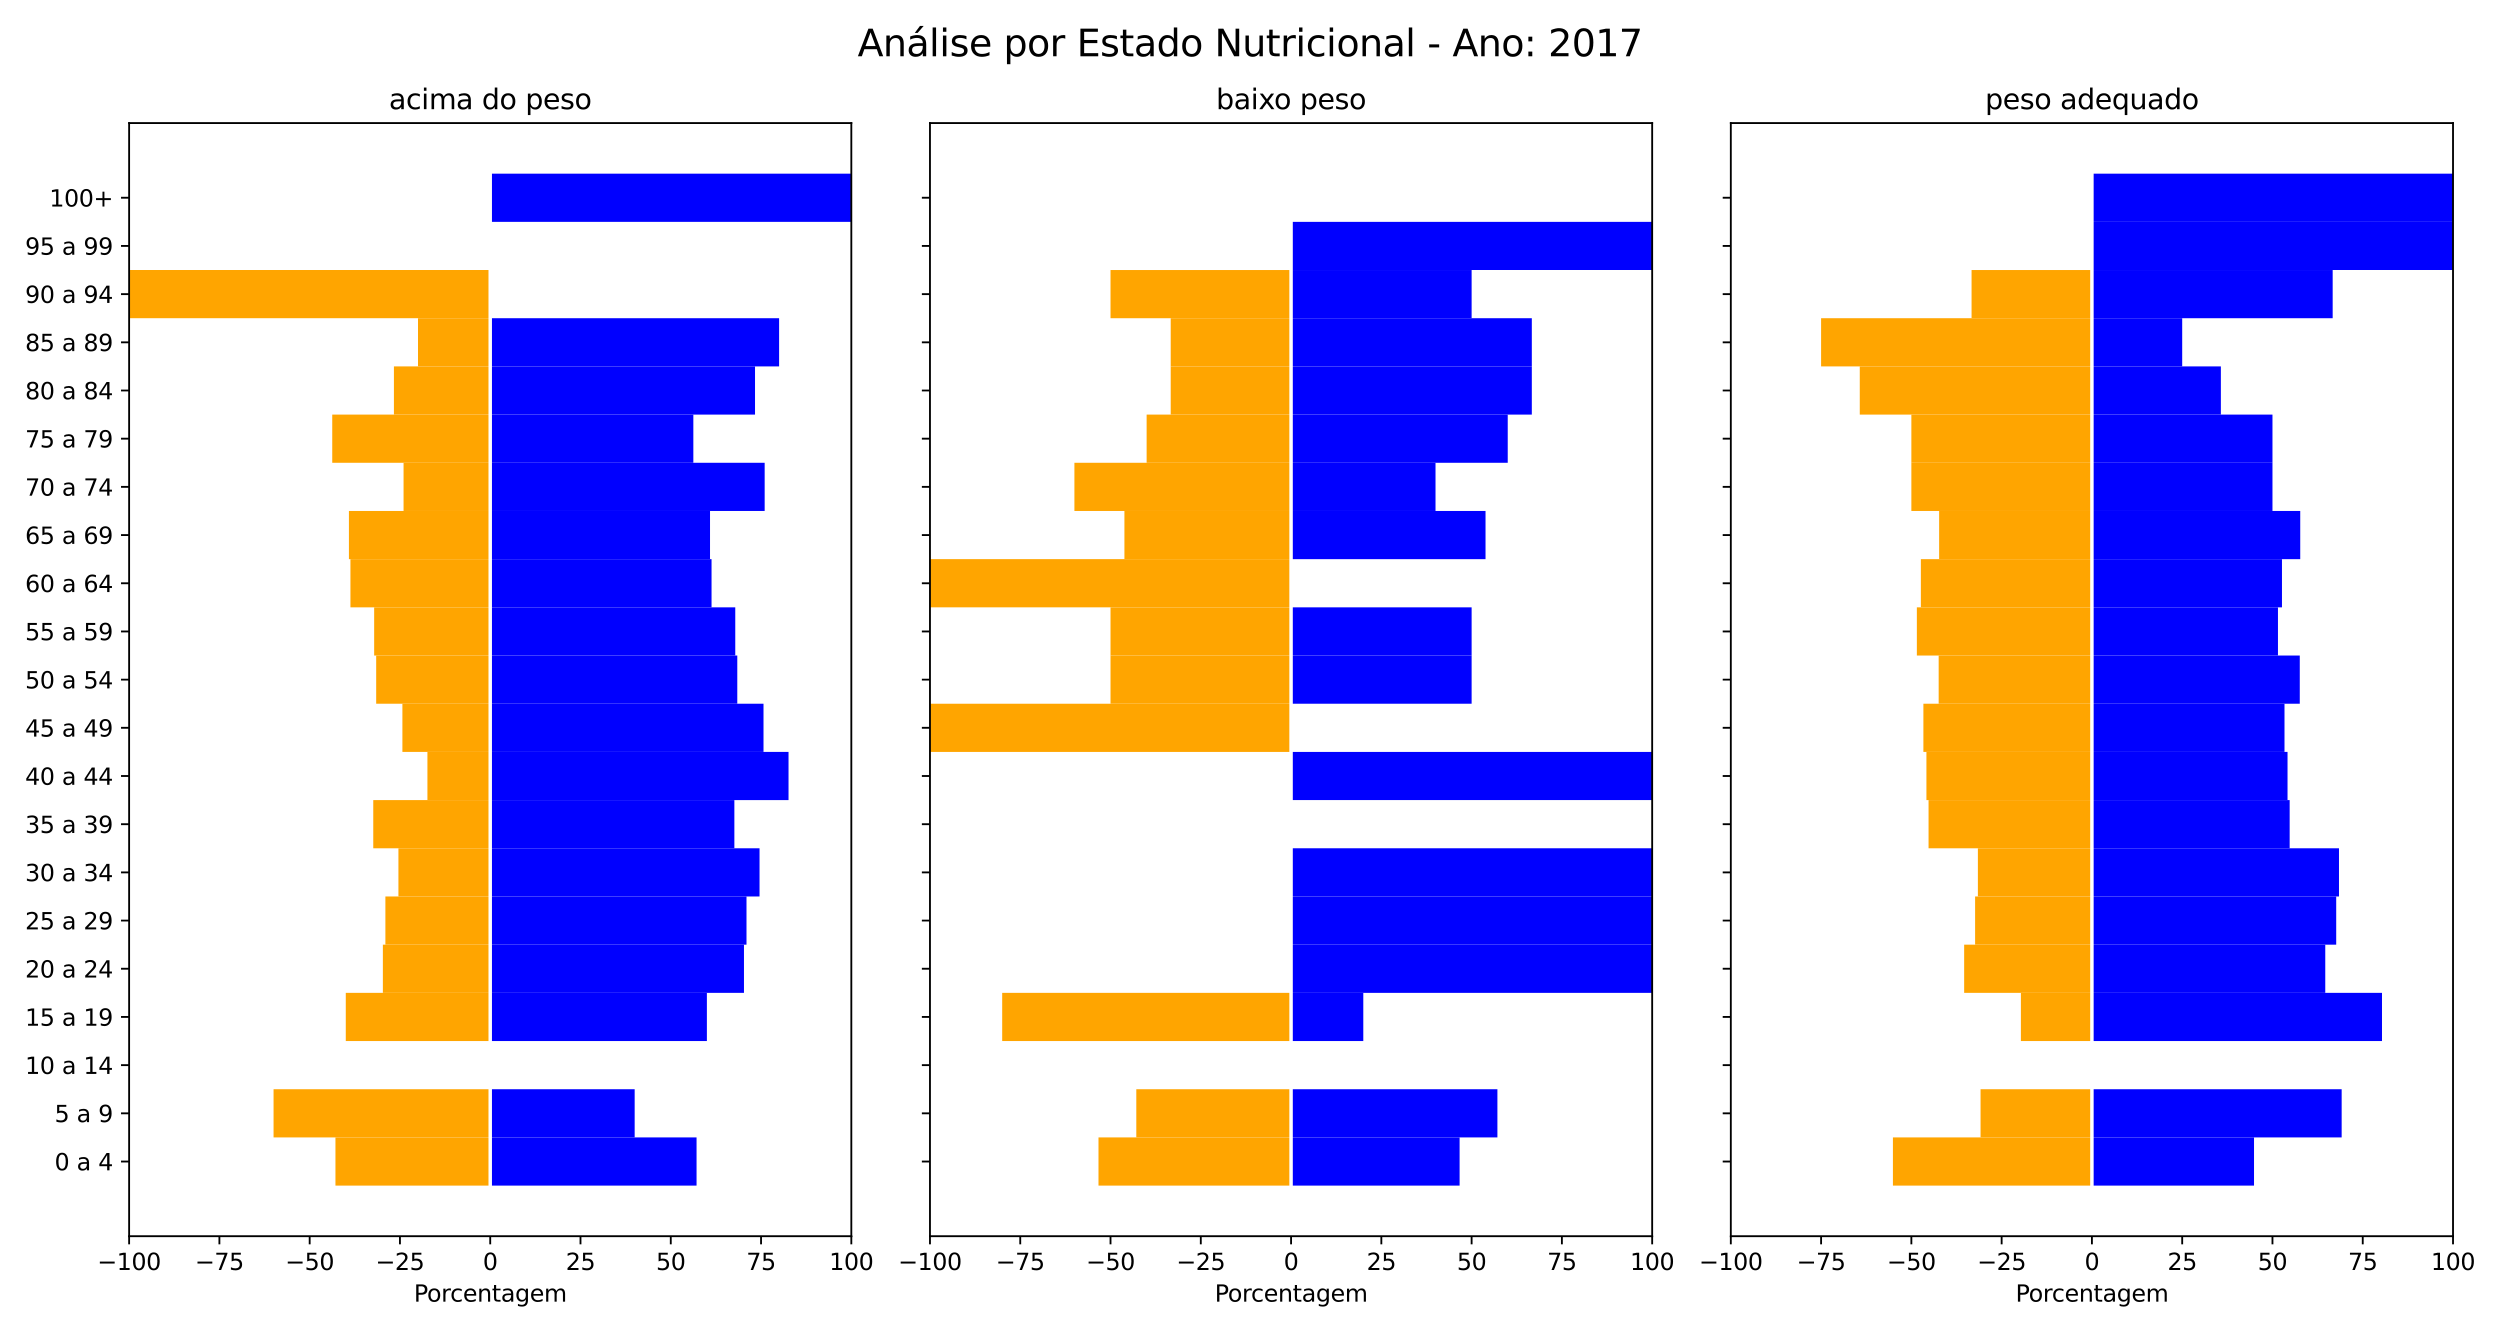 <?xml version="1.0" encoding="utf-8" standalone="no"?>
<!DOCTYPE svg PUBLIC "-//W3C//DTD SVG 1.1//EN"
  "http://www.w3.org/Graphics/SVG/1.1/DTD/svg11.dtd">
<svg xmlns:xlink="http://www.w3.org/1999/xlink" width="1080pt" height="576pt" viewBox="0 0 1080 576" xmlns="http://www.w3.org/2000/svg" version="1.1">
 <defs>
  <style type="text/css">*{stroke-linejoin: round; stroke-linecap: butt}</style>
 </defs>
 <g id="figure_1">
  <g id="patch_1">
   <path d="M 0 576 
L 1080 576 
L 1080 0 
L 0 0 
z
" style="fill: #ffffff"/>
  </g>
  <g id="axes_1">
   <g id="patch_2">
    <path d="M 55.78 534.04 
L 367.772 534.04 
L 367.772 53.16 
L 55.78 53.16 
z
" style="fill: #ffffff"/>
   </g>
   <g id="patch_3">
    <path d="M 211.776 512.182 
L 300.912 512.182 
L 300.912 491.365 
L 211.776 491.365 
z
" clip-path="url(#pa3089a57d9)" style="fill: #0000ff"/>
   </g>
   <g id="patch_4">
    <path d="M 211.776 491.365 
L 274.174 491.365 
L 274.174 470.547 
L 211.776 470.547 
z
" clip-path="url(#pa3089a57d9)" style="fill: #0000ff"/>
   </g>
   <g id="patch_5">
    <path d="M 0 0 
z
" clip-path="url(#pa3089a57d9)" style="fill: #0000ff"/>
   </g>
   <g id="patch_6">
    <path d="M 211.776 449.73 
L 305.373 449.73 
L 305.373 428.913 
L 211.776 428.913 
z
" clip-path="url(#pa3089a57d9)" style="fill: #0000ff"/>
   </g>
   <g id="patch_7">
    <path d="M 211.776 428.913 
L 321.394 428.913 
L 321.394 408.095 
L 211.776 408.095 
z
" clip-path="url(#pa3089a57d9)" style="fill: #0000ff"/>
   </g>
   <g id="patch_8">
    <path d="M 211.776 408.095 
L 322.486 408.095 
L 322.486 387.278 
L 211.776 387.278 
z
" clip-path="url(#pa3089a57d9)" style="fill: #0000ff"/>
   </g>
   <g id="patch_9">
    <path d="M 211.776 387.278 
L 328.118 387.278 
L 328.118 366.461 
L 211.776 366.461 
z
" clip-path="url(#pa3089a57d9)" style="fill: #0000ff"/>
   </g>
   <g id="patch_10">
    <path d="M 211.776 366.461 
L 317.245 366.461 
L 317.245 345.643 
L 211.776 345.643 
z
" clip-path="url(#pa3089a57d9)" style="fill: #0000ff"/>
   </g>
   <g id="patch_11">
    <path d="M 211.776 345.643 
L 340.644 345.643 
L 340.644 324.826 
L 211.776 324.826 
z
" clip-path="url(#pa3089a57d9)" style="fill: #0000ff"/>
   </g>
   <g id="patch_12">
    <path d="M 211.776 324.826 
L 329.833 324.826 
L 329.833 304.009 
L 211.776 304.009 
z
" clip-path="url(#pa3089a57d9)" style="fill: #0000ff"/>
   </g>
   <g id="patch_13">
    <path d="M 211.776 304.009 
L 318.508 304.009 
L 318.508 283.191 
L 211.776 283.191 
z
" clip-path="url(#pa3089a57d9)" style="fill: #0000ff"/>
   </g>
   <g id="patch_14">
    <path d="M 211.776 283.191 
L 317.635 283.191 
L 317.635 262.374 
L 211.776 262.374 
z
" clip-path="url(#pa3089a57d9)" style="fill: #0000ff"/>
   </g>
   <g id="patch_15">
    <path d="M 211.776 262.374 
L 307.386 262.374 
L 307.386 241.557 
L 211.776 241.557 
z
" clip-path="url(#pa3089a57d9)" style="fill: #0000ff"/>
   </g>
   <g id="patch_16">
    <path d="M 211.776 241.557 
L 306.73 241.557 
L 306.73 220.739 
L 211.776 220.739 
z
" clip-path="url(#pa3089a57d9)" style="fill: #0000ff"/>
   </g>
   <g id="patch_17">
    <path d="M 211.776 220.739 
L 330.333 220.739 
L 330.333 199.922 
L 211.776 199.922 
z
" clip-path="url(#pa3089a57d9)" style="fill: #0000ff"/>
   </g>
   <g id="patch_18">
    <path d="M 211.776 199.922 
L 299.523 199.922 
L 299.523 179.105 
L 211.776 179.105 
z
" clip-path="url(#pa3089a57d9)" style="fill: #0000ff"/>
   </g>
   <g id="patch_19">
    <path d="M 211.776 179.105 
L 326.168 179.105 
L 326.168 158.287 
L 211.776 158.287 
z
" clip-path="url(#pa3089a57d9)" style="fill: #0000ff"/>
   </g>
   <g id="patch_20">
    <path d="M 211.776 158.287 
L 336.572 158.287 
L 336.572 137.47 
L 211.776 137.47 
z
" clip-path="url(#pa3089a57d9)" style="fill: #0000ff"/>
   </g>
   <g id="patch_21">
    <path d="M 211.776 137.47 
L 211.776 137.47 
L 211.776 116.653 
L 211.776 116.653 
z
" clip-path="url(#pa3089a57d9)" style="fill: #0000ff"/>
   </g>
   <g id="patch_22">
    <path d="M 0 0 
z
" clip-path="url(#pa3089a57d9)" style="fill: #0000ff"/>
   </g>
   <g id="patch_23">
    <path d="M 211.776 95.835 
L 367.772 95.835 
L 367.772 75.018 
L 211.776 75.018 
z
" clip-path="url(#pa3089a57d9)" style="fill: #0000ff"/>
   </g>
   <g id="patch_24">
    <path d="M 211.776 512.182 
L 144.916 512.182 
L 144.916 491.365 
L 211.776 491.365 
z
" clip-path="url(#pa3089a57d9)" style="fill: #ffa500"/>
   </g>
   <g id="patch_25">
    <path d="M 211.776 491.365 
L 118.178 491.365 
L 118.178 470.547 
L 211.776 470.547 
z
" clip-path="url(#pa3089a57d9)" style="fill: #ffa500"/>
   </g>
   <g id="patch_26">
    <path d="M 0 0 
z
" clip-path="url(#pa3089a57d9)" style="fill: #ffa500"/>
   </g>
   <g id="patch_27">
    <path d="M 211.776 449.73 
L 149.377 449.73 
L 149.377 428.913 
L 211.776 428.913 
z
" clip-path="url(#pa3089a57d9)" style="fill: #ffa500"/>
   </g>
   <g id="patch_28">
    <path d="M 211.776 428.913 
L 165.398 428.913 
L 165.398 408.095 
L 211.776 408.095 
z
" clip-path="url(#pa3089a57d9)" style="fill: #ffa500"/>
   </g>
   <g id="patch_29">
    <path d="M 211.776 408.095 
L 166.49 408.095 
L 166.49 387.278 
L 211.776 387.278 
z
" clip-path="url(#pa3089a57d9)" style="fill: #ffa500"/>
   </g>
   <g id="patch_30">
    <path d="M 211.776 387.278 
L 172.122 387.278 
L 172.122 366.461 
L 211.776 366.461 
z
" clip-path="url(#pa3089a57d9)" style="fill: #ffa500"/>
   </g>
   <g id="patch_31">
    <path d="M 211.776 366.461 
L 161.249 366.461 
L 161.249 345.643 
L 211.776 345.643 
z
" clip-path="url(#pa3089a57d9)" style="fill: #ffa500"/>
   </g>
   <g id="patch_32">
    <path d="M 211.776 345.643 
L 184.648 345.643 
L 184.648 324.826 
L 211.776 324.826 
z
" clip-path="url(#pa3089a57d9)" style="fill: #ffa500"/>
   </g>
   <g id="patch_33">
    <path d="M 211.776 324.826 
L 173.838 324.826 
L 173.838 304.009 
L 211.776 304.009 
z
" clip-path="url(#pa3089a57d9)" style="fill: #ffa500"/>
   </g>
   <g id="patch_34">
    <path d="M 211.776 304.009 
L 162.512 304.009 
L 162.512 283.191 
L 211.776 283.191 
z
" clip-path="url(#pa3089a57d9)" style="fill: #ffa500"/>
   </g>
   <g id="patch_35">
    <path d="M 211.776 283.191 
L 161.639 283.191 
L 161.639 262.374 
L 211.776 262.374 
z
" clip-path="url(#pa3089a57d9)" style="fill: #ffa500"/>
   </g>
   <g id="patch_36">
    <path d="M 211.776 262.374 
L 151.39 262.374 
L 151.39 241.557 
L 211.776 241.557 
z
" clip-path="url(#pa3089a57d9)" style="fill: #ffa500"/>
   </g>
   <g id="patch_37">
    <path d="M 211.776 241.557 
L 150.735 241.557 
L 150.735 220.739 
L 211.776 220.739 
z
" clip-path="url(#pa3089a57d9)" style="fill: #ffa500"/>
   </g>
   <g id="patch_38">
    <path d="M 211.776 220.739 
L 174.337 220.739 
L 174.337 199.922 
L 211.776 199.922 
z
" clip-path="url(#pa3089a57d9)" style="fill: #ffa500"/>
   </g>
   <g id="patch_39">
    <path d="M 211.776 199.922 
L 143.528 199.922 
L 143.528 179.105 
L 211.776 179.105 
z
" clip-path="url(#pa3089a57d9)" style="fill: #ffa500"/>
   </g>
   <g id="patch_40">
    <path d="M 211.776 179.105 
L 170.172 179.105 
L 170.172 158.287 
L 211.776 158.287 
z
" clip-path="url(#pa3089a57d9)" style="fill: #ffa500"/>
   </g>
   <g id="patch_41">
    <path d="M 211.776 158.287 
L 180.577 158.287 
L 180.577 137.47 
L 211.776 137.47 
z
" clip-path="url(#pa3089a57d9)" style="fill: #ffa500"/>
   </g>
   <g id="patch_42">
    <path d="M 211.776 137.47 
L 55.78 137.47 
L 55.78 116.653 
L 211.776 116.653 
z
" clip-path="url(#pa3089a57d9)" style="fill: #ffa500"/>
   </g>
   <g id="patch_43">
    <path d="M 0 0 
z
" clip-path="url(#pa3089a57d9)" style="fill: #ffa500"/>
   </g>
   <g id="patch_44">
    <path d="M 211.776 95.835 
L 211.776 95.835 
L 211.776 75.018 
L 211.776 75.018 
z
" clip-path="url(#pa3089a57d9)" style="fill: #ffa500"/>
   </g>
   <g id="matplotlib.axis_1">
    <g id="xtick_1">
     <g id="line2d_1">
      <defs>
       <path id="m986d6174ed" d="M 0 0 
L 0 3.5 
" style="stroke: #000000; stroke-width: 0.8"/>
      </defs>
      <g>
       <use xlink:href="#m986d6174ed" x="55.78" y="534.04" style="stroke: #000000; stroke-width: 0.8"/>
      </g>
     </g>
     <g id="text_1">
      <!-- −100 -->
      <g transform="translate(42.046 548.638) scale(0.1 -0.1)">
       <defs>
        <path id="DejaVuSans-2212" d="M 678 2272 
L 4684 2272 
L 4684 1741 
L 678 1741 
L 678 2272 
z
" transform="scale(0.016)"/>
        <path id="DejaVuSans-31" d="M 794 531 
L 1825 531 
L 1825 4091 
L 703 3866 
L 703 4441 
L 1819 4666 
L 2450 4666 
L 2450 531 
L 3481 531 
L 3481 0 
L 794 0 
L 794 531 
z
" transform="scale(0.016)"/>
        <path id="DejaVuSans-30" d="M 2034 4250 
Q 1547 4250 1301 3770 
Q 1056 3291 1056 2328 
Q 1056 1369 1301 889 
Q 1547 409 2034 409 
Q 2525 409 2770 889 
Q 3016 1369 3016 2328 
Q 3016 3291 2770 3770 
Q 2525 4250 2034 4250 
z
M 2034 4750 
Q 2819 4750 3233 4129 
Q 3647 3509 3647 2328 
Q 3647 1150 3233 529 
Q 2819 -91 2034 -91 
Q 1250 -91 836 529 
Q 422 1150 422 2328 
Q 422 3509 836 4129 
Q 1250 4750 2034 4750 
z
" transform="scale(0.016)"/>
       </defs>
       <use xlink:href="#DejaVuSans-2212"/>
       <use xlink:href="#DejaVuSans-31" x="83.789"/>
       <use xlink:href="#DejaVuSans-30" x="147.412"/>
       <use xlink:href="#DejaVuSans-30" x="211.035"/>
      </g>
     </g>
    </g>
    <g id="xtick_2">
     <g id="line2d_2">
      <g>
       <use xlink:href="#m986d6174ed" x="94.779" y="534.04" style="stroke: #000000; stroke-width: 0.8"/>
      </g>
     </g>
     <g id="text_2">
      <!-- −75 -->
      <g transform="translate(84.227 548.638) scale(0.1 -0.1)">
       <defs>
        <path id="DejaVuSans-37" d="M 525 4666 
L 3525 4666 
L 3525 4397 
L 1831 0 
L 1172 0 
L 2766 4134 
L 525 4134 
L 525 4666 
z
" transform="scale(0.016)"/>
        <path id="DejaVuSans-35" d="M 691 4666 
L 3169 4666 
L 3169 4134 
L 1269 4134 
L 1269 2991 
Q 1406 3038 1543 3061 
Q 1681 3084 1819 3084 
Q 2600 3084 3056 2656 
Q 3513 2228 3513 1497 
Q 3513 744 3044 326 
Q 2575 -91 1722 -91 
Q 1428 -91 1123 -41 
Q 819 9 494 109 
L 494 744 
Q 775 591 1075 516 
Q 1375 441 1709 441 
Q 2250 441 2565 725 
Q 2881 1009 2881 1497 
Q 2881 1984 2565 2268 
Q 2250 2553 1709 2553 
Q 1456 2553 1204 2497 
Q 953 2441 691 2322 
L 691 4666 
z
" transform="scale(0.016)"/>
       </defs>
       <use xlink:href="#DejaVuSans-2212"/>
       <use xlink:href="#DejaVuSans-37" x="83.789"/>
       <use xlink:href="#DejaVuSans-35" x="147.412"/>
      </g>
     </g>
    </g>
    <g id="xtick_3">
     <g id="line2d_3">
      <g>
       <use xlink:href="#m986d6174ed" x="133.778" y="534.04" style="stroke: #000000; stroke-width: 0.8"/>
      </g>
     </g>
     <g id="text_3">
      <!-- −50 -->
      <g transform="translate(123.226 548.638) scale(0.1 -0.1)">
       <use xlink:href="#DejaVuSans-2212"/>
       <use xlink:href="#DejaVuSans-35" x="83.789"/>
       <use xlink:href="#DejaVuSans-30" x="147.412"/>
      </g>
     </g>
    </g>
    <g id="xtick_4">
     <g id="line2d_4">
      <g>
       <use xlink:href="#m986d6174ed" x="172.777" y="534.04" style="stroke: #000000; stroke-width: 0.8"/>
      </g>
     </g>
     <g id="text_4">
      <!-- −25 -->
      <g transform="translate(162.225 548.638) scale(0.1 -0.1)">
       <defs>
        <path id="DejaVuSans-32" d="M 1228 531 
L 3431 531 
L 3431 0 
L 469 0 
L 469 531 
Q 828 903 1448 1529 
Q 2069 2156 2228 2338 
Q 2531 2678 2651 2914 
Q 2772 3150 2772 3378 
Q 2772 3750 2511 3984 
Q 2250 4219 1831 4219 
Q 1534 4219 1204 4116 
Q 875 4013 500 3803 
L 500 4441 
Q 881 4594 1212 4672 
Q 1544 4750 1819 4750 
Q 2544 4750 2975 4387 
Q 3406 4025 3406 3419 
Q 3406 3131 3298 2873 
Q 3191 2616 2906 2266 
Q 2828 2175 2409 1742 
Q 1991 1309 1228 531 
z
" transform="scale(0.016)"/>
       </defs>
       <use xlink:href="#DejaVuSans-2212"/>
       <use xlink:href="#DejaVuSans-32" x="83.789"/>
       <use xlink:href="#DejaVuSans-35" x="147.412"/>
      </g>
     </g>
    </g>
    <g id="xtick_5">
     <g id="line2d_5">
      <g>
       <use xlink:href="#m986d6174ed" x="211.776" y="534.04" style="stroke: #000000; stroke-width: 0.8"/>
      </g>
     </g>
     <g id="text_5">
      <!-- 0 -->
      <g transform="translate(208.595 548.638) scale(0.1 -0.1)">
       <use xlink:href="#DejaVuSans-30"/>
      </g>
     </g>
    </g>
    <g id="xtick_6">
     <g id="line2d_6">
      <g>
       <use xlink:href="#m986d6174ed" x="250.775" y="534.04" style="stroke: #000000; stroke-width: 0.8"/>
      </g>
     </g>
     <g id="text_6">
      <!-- 25 -->
      <g transform="translate(244.412 548.638) scale(0.1 -0.1)">
       <use xlink:href="#DejaVuSans-32"/>
       <use xlink:href="#DejaVuSans-35" x="63.623"/>
      </g>
     </g>
    </g>
    <g id="xtick_7">
     <g id="line2d_7">
      <g>
       <use xlink:href="#m986d6174ed" x="289.774" y="534.04" style="stroke: #000000; stroke-width: 0.8"/>
      </g>
     </g>
     <g id="text_7">
      <!-- 50 -->
      <g transform="translate(283.411 548.638) scale(0.1 -0.1)">
       <use xlink:href="#DejaVuSans-35"/>
       <use xlink:href="#DejaVuSans-30" x="63.623"/>
      </g>
     </g>
    </g>
    <g id="xtick_8">
     <g id="line2d_8">
      <g>
       <use xlink:href="#m986d6174ed" x="328.773" y="534.04" style="stroke: #000000; stroke-width: 0.8"/>
      </g>
     </g>
     <g id="text_8">
      <!-- 75 -->
      <g transform="translate(322.41 548.638) scale(0.1 -0.1)">
       <use xlink:href="#DejaVuSans-37"/>
       <use xlink:href="#DejaVuSans-35" x="63.623"/>
      </g>
     </g>
    </g>
    <g id="xtick_9">
     <g id="line2d_9">
      <g>
       <use xlink:href="#m986d6174ed" x="367.772" y="534.04" style="stroke: #000000; stroke-width: 0.8"/>
      </g>
     </g>
     <g id="text_9">
      <!-- 100 -->
      <g transform="translate(358.228 548.638) scale(0.1 -0.1)">
       <use xlink:href="#DejaVuSans-31"/>
       <use xlink:href="#DejaVuSans-30" x="63.623"/>
       <use xlink:href="#DejaVuSans-30" x="127.246"/>
      </g>
     </g>
    </g>
    <g id="text_10">
     <!-- Porcentagem -->
     <g transform="translate(178.8 562.317) scale(0.1 -0.1)">
      <defs>
       <path id="DejaVuSans-50" d="M 1259 4147 
L 1259 2394 
L 2053 2394 
Q 2494 2394 2734 2622 
Q 2975 2850 2975 3272 
Q 2975 3691 2734 3919 
Q 2494 4147 2053 4147 
L 1259 4147 
z
M 628 4666 
L 2053 4666 
Q 2838 4666 3239 4311 
Q 3641 3956 3641 3272 
Q 3641 2581 3239 2228 
Q 2838 1875 2053 1875 
L 1259 1875 
L 1259 0 
L 628 0 
L 628 4666 
z
" transform="scale(0.016)"/>
       <path id="DejaVuSans-6f" d="M 1959 3097 
Q 1497 3097 1228 2736 
Q 959 2375 959 1747 
Q 959 1119 1226 758 
Q 1494 397 1959 397 
Q 2419 397 2687 759 
Q 2956 1122 2956 1747 
Q 2956 2369 2687 2733 
Q 2419 3097 1959 3097 
z
M 1959 3584 
Q 2709 3584 3137 3096 
Q 3566 2609 3566 1747 
Q 3566 888 3137 398 
Q 2709 -91 1959 -91 
Q 1206 -91 779 398 
Q 353 888 353 1747 
Q 353 2609 779 3096 
Q 1206 3584 1959 3584 
z
" transform="scale(0.016)"/>
       <path id="DejaVuSans-72" d="M 2631 2963 
Q 2534 3019 2420 3045 
Q 2306 3072 2169 3072 
Q 1681 3072 1420 2755 
Q 1159 2438 1159 1844 
L 1159 0 
L 581 0 
L 581 3500 
L 1159 3500 
L 1159 2956 
Q 1341 3275 1631 3429 
Q 1922 3584 2338 3584 
Q 2397 3584 2469 3576 
Q 2541 3569 2628 3553 
L 2631 2963 
z
" transform="scale(0.016)"/>
       <path id="DejaVuSans-63" d="M 3122 3366 
L 3122 2828 
Q 2878 2963 2633 3030 
Q 2388 3097 2138 3097 
Q 1578 3097 1268 2742 
Q 959 2388 959 1747 
Q 959 1106 1268 751 
Q 1578 397 2138 397 
Q 2388 397 2633 464 
Q 2878 531 3122 666 
L 3122 134 
Q 2881 22 2623 -34 
Q 2366 -91 2075 -91 
Q 1284 -91 818 406 
Q 353 903 353 1747 
Q 353 2603 823 3093 
Q 1294 3584 2113 3584 
Q 2378 3584 2631 3529 
Q 2884 3475 3122 3366 
z
" transform="scale(0.016)"/>
       <path id="DejaVuSans-65" d="M 3597 1894 
L 3597 1613 
L 953 1613 
Q 991 1019 1311 708 
Q 1631 397 2203 397 
Q 2534 397 2845 478 
Q 3156 559 3463 722 
L 3463 178 
Q 3153 47 2828 -22 
Q 2503 -91 2169 -91 
Q 1331 -91 842 396 
Q 353 884 353 1716 
Q 353 2575 817 3079 
Q 1281 3584 2069 3584 
Q 2775 3584 3186 3129 
Q 3597 2675 3597 1894 
z
M 3022 2063 
Q 3016 2534 2758 2815 
Q 2500 3097 2075 3097 
Q 1594 3097 1305 2825 
Q 1016 2553 972 2059 
L 3022 2063 
z
" transform="scale(0.016)"/>
       <path id="DejaVuSans-6e" d="M 3513 2113 
L 3513 0 
L 2938 0 
L 2938 2094 
Q 2938 2591 2744 2837 
Q 2550 3084 2163 3084 
Q 1697 3084 1428 2787 
Q 1159 2491 1159 1978 
L 1159 0 
L 581 0 
L 581 3500 
L 1159 3500 
L 1159 2956 
Q 1366 3272 1645 3428 
Q 1925 3584 2291 3584 
Q 2894 3584 3203 3211 
Q 3513 2838 3513 2113 
z
" transform="scale(0.016)"/>
       <path id="DejaVuSans-74" d="M 1172 4494 
L 1172 3500 
L 2356 3500 
L 2356 3053 
L 1172 3053 
L 1172 1153 
Q 1172 725 1289 603 
Q 1406 481 1766 481 
L 2356 481 
L 2356 0 
L 1766 0 
Q 1100 0 847 248 
Q 594 497 594 1153 
L 594 3053 
L 172 3053 
L 172 3500 
L 594 3500 
L 594 4494 
L 1172 4494 
z
" transform="scale(0.016)"/>
       <path id="DejaVuSans-61" d="M 2194 1759 
Q 1497 1759 1228 1600 
Q 959 1441 959 1056 
Q 959 750 1161 570 
Q 1363 391 1709 391 
Q 2188 391 2477 730 
Q 2766 1069 2766 1631 
L 2766 1759 
L 2194 1759 
z
M 3341 1997 
L 3341 0 
L 2766 0 
L 2766 531 
Q 2569 213 2275 61 
Q 1981 -91 1556 -91 
Q 1019 -91 701 211 
Q 384 513 384 1019 
Q 384 1609 779 1909 
Q 1175 2209 1959 2209 
L 2766 2209 
L 2766 2266 
Q 2766 2663 2505 2880 
Q 2244 3097 1772 3097 
Q 1472 3097 1187 3025 
Q 903 2953 641 2809 
L 641 3341 
Q 956 3463 1253 3523 
Q 1550 3584 1831 3584 
Q 2591 3584 2966 3190 
Q 3341 2797 3341 1997 
z
" transform="scale(0.016)"/>
       <path id="DejaVuSans-67" d="M 2906 1791 
Q 2906 2416 2648 2759 
Q 2391 3103 1925 3103 
Q 1463 3103 1205 2759 
Q 947 2416 947 1791 
Q 947 1169 1205 825 
Q 1463 481 1925 481 
Q 2391 481 2648 825 
Q 2906 1169 2906 1791 
z
M 3481 434 
Q 3481 -459 3084 -895 
Q 2688 -1331 1869 -1331 
Q 1566 -1331 1297 -1286 
Q 1028 -1241 775 -1147 
L 775 -588 
Q 1028 -725 1275 -790 
Q 1522 -856 1778 -856 
Q 2344 -856 2625 -561 
Q 2906 -266 2906 331 
L 2906 616 
Q 2728 306 2450 153 
Q 2172 0 1784 0 
Q 1141 0 747 490 
Q 353 981 353 1791 
Q 353 2603 747 3093 
Q 1141 3584 1784 3584 
Q 2172 3584 2450 3431 
Q 2728 3278 2906 2969 
L 2906 3500 
L 3481 3500 
L 3481 434 
z
" transform="scale(0.016)"/>
       <path id="DejaVuSans-6d" d="M 3328 2828 
Q 3544 3216 3844 3400 
Q 4144 3584 4550 3584 
Q 5097 3584 5394 3201 
Q 5691 2819 5691 2113 
L 5691 0 
L 5113 0 
L 5113 2094 
Q 5113 2597 4934 2840 
Q 4756 3084 4391 3084 
Q 3944 3084 3684 2787 
Q 3425 2491 3425 1978 
L 3425 0 
L 2847 0 
L 2847 2094 
Q 2847 2600 2669 2842 
Q 2491 3084 2119 3084 
Q 1678 3084 1418 2786 
Q 1159 2488 1159 1978 
L 1159 0 
L 581 0 
L 581 3500 
L 1159 3500 
L 1159 2956 
Q 1356 3278 1631 3431 
Q 1906 3584 2284 3584 
Q 2666 3584 2933 3390 
Q 3200 3197 3328 2828 
z
" transform="scale(0.016)"/>
      </defs>
      <use xlink:href="#DejaVuSans-50"/>
      <use xlink:href="#DejaVuSans-6f" x="56.678"/>
      <use xlink:href="#DejaVuSans-72" x="117.859"/>
      <use xlink:href="#DejaVuSans-63" x="156.723"/>
      <use xlink:href="#DejaVuSans-65" x="211.703"/>
      <use xlink:href="#DejaVuSans-6e" x="273.227"/>
      <use xlink:href="#DejaVuSans-74" x="336.605"/>
      <use xlink:href="#DejaVuSans-61" x="375.814"/>
      <use xlink:href="#DejaVuSans-67" x="437.094"/>
      <use xlink:href="#DejaVuSans-65" x="500.57"/>
      <use xlink:href="#DejaVuSans-6d" x="562.094"/>
     </g>
    </g>
   </g>
   <g id="matplotlib.axis_2">
    <g id="ytick_1">
     <g id="line2d_10">
      <defs>
       <path id="m6a1cdbbf38" d="M 0 0 
L -3.5 0 
" style="stroke: #000000; stroke-width: 0.8"/>
      </defs>
      <g>
       <use xlink:href="#m6a1cdbbf38" x="55.78" y="501.773" style="stroke: #000000; stroke-width: 0.8"/>
      </g>
     </g>
     <g id="text_11">
      <!-- 0 a 4 -->
      <g transform="translate(23.571 505.572) scale(0.1 -0.1)">
       <defs>
        <path id="DejaVuSans-20" transform="scale(0.016)"/>
        <path id="DejaVuSans-34" d="M 2419 4116 
L 825 1625 
L 2419 1625 
L 2419 4116 
z
M 2253 4666 
L 3047 4666 
L 3047 1625 
L 3713 1625 
L 3713 1100 
L 3047 1100 
L 3047 0 
L 2419 0 
L 2419 1100 
L 313 1100 
L 313 1709 
L 2253 4666 
z
" transform="scale(0.016)"/>
       </defs>
       <use xlink:href="#DejaVuSans-30"/>
       <use xlink:href="#DejaVuSans-20" x="63.623"/>
       <use xlink:href="#DejaVuSans-61" x="95.41"/>
       <use xlink:href="#DejaVuSans-20" x="156.689"/>
       <use xlink:href="#DejaVuSans-34" x="188.477"/>
      </g>
     </g>
    </g>
    <g id="ytick_2">
     <g id="line2d_11">
      <g>
       <use xlink:href="#m6a1cdbbf38" x="55.78" y="480.956" style="stroke: #000000; stroke-width: 0.8"/>
      </g>
     </g>
     <g id="text_12">
      <!-- 5 a 9 -->
      <g transform="translate(23.571 484.755) scale(0.1 -0.1)">
       <defs>
        <path id="DejaVuSans-39" d="M 703 97 
L 703 672 
Q 941 559 1184 500 
Q 1428 441 1663 441 
Q 2288 441 2617 861 
Q 2947 1281 2994 2138 
Q 2813 1869 2534 1725 
Q 2256 1581 1919 1581 
Q 1219 1581 811 2004 
Q 403 2428 403 3163 
Q 403 3881 828 4315 
Q 1253 4750 1959 4750 
Q 2769 4750 3195 4129 
Q 3622 3509 3622 2328 
Q 3622 1225 3098 567 
Q 2575 -91 1691 -91 
Q 1453 -91 1209 -44 
Q 966 3 703 97 
z
M 1959 2075 
Q 2384 2075 2632 2365 
Q 2881 2656 2881 3163 
Q 2881 3666 2632 3958 
Q 2384 4250 1959 4250 
Q 1534 4250 1286 3958 
Q 1038 3666 1038 3163 
Q 1038 2656 1286 2365 
Q 1534 2075 1959 2075 
z
" transform="scale(0.016)"/>
       </defs>
       <use xlink:href="#DejaVuSans-35"/>
       <use xlink:href="#DejaVuSans-20" x="63.623"/>
       <use xlink:href="#DejaVuSans-61" x="95.41"/>
       <use xlink:href="#DejaVuSans-20" x="156.689"/>
       <use xlink:href="#DejaVuSans-39" x="188.477"/>
      </g>
     </g>
    </g>
    <g id="ytick_3">
     <g id="line2d_12">
      <g>
       <use xlink:href="#m6a1cdbbf38" x="55.78" y="460.139" style="stroke: #000000; stroke-width: 0.8"/>
      </g>
     </g>
     <g id="text_13">
      <!-- 10 a 14 -->
      <g transform="translate(10.846 463.938) scale(0.1 -0.1)">
       <use xlink:href="#DejaVuSans-31"/>
       <use xlink:href="#DejaVuSans-30" x="63.623"/>
       <use xlink:href="#DejaVuSans-20" x="127.246"/>
       <use xlink:href="#DejaVuSans-61" x="159.033"/>
       <use xlink:href="#DejaVuSans-20" x="220.312"/>
       <use xlink:href="#DejaVuSans-31" x="252.1"/>
       <use xlink:href="#DejaVuSans-34" x="315.723"/>
      </g>
     </g>
    </g>
    <g id="ytick_4">
     <g id="line2d_13">
      <g>
       <use xlink:href="#m6a1cdbbf38" x="55.78" y="439.321" style="stroke: #000000; stroke-width: 0.8"/>
      </g>
     </g>
     <g id="text_14">
      <!-- 15 a 19 -->
      <g transform="translate(10.846 443.12) scale(0.1 -0.1)">
       <use xlink:href="#DejaVuSans-31"/>
       <use xlink:href="#DejaVuSans-35" x="63.623"/>
       <use xlink:href="#DejaVuSans-20" x="127.246"/>
       <use xlink:href="#DejaVuSans-61" x="159.033"/>
       <use xlink:href="#DejaVuSans-20" x="220.312"/>
       <use xlink:href="#DejaVuSans-31" x="252.1"/>
       <use xlink:href="#DejaVuSans-39" x="315.723"/>
      </g>
     </g>
    </g>
    <g id="ytick_5">
     <g id="line2d_14">
      <g>
       <use xlink:href="#m6a1cdbbf38" x="55.78" y="418.504" style="stroke: #000000; stroke-width: 0.8"/>
      </g>
     </g>
     <g id="text_15">
      <!-- 20 a 24 -->
      <g transform="translate(10.846 422.303) scale(0.1 -0.1)">
       <use xlink:href="#DejaVuSans-32"/>
       <use xlink:href="#DejaVuSans-30" x="63.623"/>
       <use xlink:href="#DejaVuSans-20" x="127.246"/>
       <use xlink:href="#DejaVuSans-61" x="159.033"/>
       <use xlink:href="#DejaVuSans-20" x="220.312"/>
       <use xlink:href="#DejaVuSans-32" x="252.1"/>
       <use xlink:href="#DejaVuSans-34" x="315.723"/>
      </g>
     </g>
    </g>
    <g id="ytick_6">
     <g id="line2d_15">
      <g>
       <use xlink:href="#m6a1cdbbf38" x="55.78" y="397.687" style="stroke: #000000; stroke-width: 0.8"/>
      </g>
     </g>
     <g id="text_16">
      <!-- 25 a 29 -->
      <g transform="translate(10.846 401.486) scale(0.1 -0.1)">
       <use xlink:href="#DejaVuSans-32"/>
       <use xlink:href="#DejaVuSans-35" x="63.623"/>
       <use xlink:href="#DejaVuSans-20" x="127.246"/>
       <use xlink:href="#DejaVuSans-61" x="159.033"/>
       <use xlink:href="#DejaVuSans-20" x="220.312"/>
       <use xlink:href="#DejaVuSans-32" x="252.1"/>
       <use xlink:href="#DejaVuSans-39" x="315.723"/>
      </g>
     </g>
    </g>
    <g id="ytick_7">
     <g id="line2d_16">
      <g>
       <use xlink:href="#m6a1cdbbf38" x="55.78" y="376.869" style="stroke: #000000; stroke-width: 0.8"/>
      </g>
     </g>
     <g id="text_17">
      <!-- 30 a 34 -->
      <g transform="translate(10.846 380.668) scale(0.1 -0.1)">
       <defs>
        <path id="DejaVuSans-33" d="M 2597 2516 
Q 3050 2419 3304 2112 
Q 3559 1806 3559 1356 
Q 3559 666 3084 287 
Q 2609 -91 1734 -91 
Q 1441 -91 1130 -33 
Q 819 25 488 141 
L 488 750 
Q 750 597 1062 519 
Q 1375 441 1716 441 
Q 2309 441 2620 675 
Q 2931 909 2931 1356 
Q 2931 1769 2642 2001 
Q 2353 2234 1838 2234 
L 1294 2234 
L 1294 2753 
L 1863 2753 
Q 2328 2753 2575 2939 
Q 2822 3125 2822 3475 
Q 2822 3834 2567 4026 
Q 2313 4219 1838 4219 
Q 1578 4219 1281 4162 
Q 984 4106 628 3988 
L 628 4550 
Q 988 4650 1302 4700 
Q 1616 4750 1894 4750 
Q 2613 4750 3031 4423 
Q 3450 4097 3450 3541 
Q 3450 3153 3228 2886 
Q 3006 2619 2597 2516 
z
" transform="scale(0.016)"/>
       </defs>
       <use xlink:href="#DejaVuSans-33"/>
       <use xlink:href="#DejaVuSans-30" x="63.623"/>
       <use xlink:href="#DejaVuSans-20" x="127.246"/>
       <use xlink:href="#DejaVuSans-61" x="159.033"/>
       <use xlink:href="#DejaVuSans-20" x="220.312"/>
       <use xlink:href="#DejaVuSans-33" x="252.1"/>
       <use xlink:href="#DejaVuSans-34" x="315.723"/>
      </g>
     </g>
    </g>
    <g id="ytick_8">
     <g id="line2d_17">
      <g>
       <use xlink:href="#m6a1cdbbf38" x="55.78" y="356.052" style="stroke: #000000; stroke-width: 0.8"/>
      </g>
     </g>
     <g id="text_18">
      <!-- 35 a 39 -->
      <g transform="translate(10.846 359.851) scale(0.1 -0.1)">
       <use xlink:href="#DejaVuSans-33"/>
       <use xlink:href="#DejaVuSans-35" x="63.623"/>
       <use xlink:href="#DejaVuSans-20" x="127.246"/>
       <use xlink:href="#DejaVuSans-61" x="159.033"/>
       <use xlink:href="#DejaVuSans-20" x="220.312"/>
       <use xlink:href="#DejaVuSans-33" x="252.1"/>
       <use xlink:href="#DejaVuSans-39" x="315.723"/>
      </g>
     </g>
    </g>
    <g id="ytick_9">
     <g id="line2d_18">
      <g>
       <use xlink:href="#m6a1cdbbf38" x="55.78" y="335.235" style="stroke: #000000; stroke-width: 0.8"/>
      </g>
     </g>
     <g id="text_19">
      <!-- 40 a 44 -->
      <g transform="translate(10.846 339.034) scale(0.1 -0.1)">
       <use xlink:href="#DejaVuSans-34"/>
       <use xlink:href="#DejaVuSans-30" x="63.623"/>
       <use xlink:href="#DejaVuSans-20" x="127.246"/>
       <use xlink:href="#DejaVuSans-61" x="159.033"/>
       <use xlink:href="#DejaVuSans-20" x="220.312"/>
       <use xlink:href="#DejaVuSans-34" x="252.1"/>
       <use xlink:href="#DejaVuSans-34" x="315.723"/>
      </g>
     </g>
    </g>
    <g id="ytick_10">
     <g id="line2d_19">
      <g>
       <use xlink:href="#m6a1cdbbf38" x="55.78" y="314.417" style="stroke: #000000; stroke-width: 0.8"/>
      </g>
     </g>
     <g id="text_20">
      <!-- 45 a 49 -->
      <g transform="translate(10.846 318.217) scale(0.1 -0.1)">
       <use xlink:href="#DejaVuSans-34"/>
       <use xlink:href="#DejaVuSans-35" x="63.623"/>
       <use xlink:href="#DejaVuSans-20" x="127.246"/>
       <use xlink:href="#DejaVuSans-61" x="159.033"/>
       <use xlink:href="#DejaVuSans-20" x="220.312"/>
       <use xlink:href="#DejaVuSans-34" x="252.1"/>
       <use xlink:href="#DejaVuSans-39" x="315.723"/>
      </g>
     </g>
    </g>
    <g id="ytick_11">
     <g id="line2d_20">
      <g>
       <use xlink:href="#m6a1cdbbf38" x="55.78" y="293.6" style="stroke: #000000; stroke-width: 0.8"/>
      </g>
     </g>
     <g id="text_21">
      <!-- 50 a 54 -->
      <g transform="translate(10.846 297.399) scale(0.1 -0.1)">
       <use xlink:href="#DejaVuSans-35"/>
       <use xlink:href="#DejaVuSans-30" x="63.623"/>
       <use xlink:href="#DejaVuSans-20" x="127.246"/>
       <use xlink:href="#DejaVuSans-61" x="159.033"/>
       <use xlink:href="#DejaVuSans-20" x="220.312"/>
       <use xlink:href="#DejaVuSans-35" x="252.1"/>
       <use xlink:href="#DejaVuSans-34" x="315.723"/>
      </g>
     </g>
    </g>
    <g id="ytick_12">
     <g id="line2d_21">
      <g>
       <use xlink:href="#m6a1cdbbf38" x="55.78" y="272.783" style="stroke: #000000; stroke-width: 0.8"/>
      </g>
     </g>
     <g id="text_22">
      <!-- 55 a 59 -->
      <g transform="translate(10.846 276.582) scale(0.1 -0.1)">
       <use xlink:href="#DejaVuSans-35"/>
       <use xlink:href="#DejaVuSans-35" x="63.623"/>
       <use xlink:href="#DejaVuSans-20" x="127.246"/>
       <use xlink:href="#DejaVuSans-61" x="159.033"/>
       <use xlink:href="#DejaVuSans-20" x="220.312"/>
       <use xlink:href="#DejaVuSans-35" x="252.1"/>
       <use xlink:href="#DejaVuSans-39" x="315.723"/>
      </g>
     </g>
    </g>
    <g id="ytick_13">
     <g id="line2d_22">
      <g>
       <use xlink:href="#m6a1cdbbf38" x="55.78" y="251.965" style="stroke: #000000; stroke-width: 0.8"/>
      </g>
     </g>
     <g id="text_23">
      <!-- 60 a 64 -->
      <g transform="translate(10.846 255.765) scale(0.1 -0.1)">
       <defs>
        <path id="DejaVuSans-36" d="M 2113 2584 
Q 1688 2584 1439 2293 
Q 1191 2003 1191 1497 
Q 1191 994 1439 701 
Q 1688 409 2113 409 
Q 2538 409 2786 701 
Q 3034 994 3034 1497 
Q 3034 2003 2786 2293 
Q 2538 2584 2113 2584 
z
M 3366 4563 
L 3366 3988 
Q 3128 4100 2886 4159 
Q 2644 4219 2406 4219 
Q 1781 4219 1451 3797 
Q 1122 3375 1075 2522 
Q 1259 2794 1537 2939 
Q 1816 3084 2150 3084 
Q 2853 3084 3261 2657 
Q 3669 2231 3669 1497 
Q 3669 778 3244 343 
Q 2819 -91 2113 -91 
Q 1303 -91 875 529 
Q 447 1150 447 2328 
Q 447 3434 972 4092 
Q 1497 4750 2381 4750 
Q 2619 4750 2861 4703 
Q 3103 4656 3366 4563 
z
" transform="scale(0.016)"/>
       </defs>
       <use xlink:href="#DejaVuSans-36"/>
       <use xlink:href="#DejaVuSans-30" x="63.623"/>
       <use xlink:href="#DejaVuSans-20" x="127.246"/>
       <use xlink:href="#DejaVuSans-61" x="159.033"/>
       <use xlink:href="#DejaVuSans-20" x="220.312"/>
       <use xlink:href="#DejaVuSans-36" x="252.1"/>
       <use xlink:href="#DejaVuSans-34" x="315.723"/>
      </g>
     </g>
    </g>
    <g id="ytick_14">
     <g id="line2d_23">
      <g>
       <use xlink:href="#m6a1cdbbf38" x="55.78" y="231.148" style="stroke: #000000; stroke-width: 0.8"/>
      </g>
     </g>
     <g id="text_24">
      <!-- 65 a 69 -->
      <g transform="translate(10.846 234.947) scale(0.1 -0.1)">
       <use xlink:href="#DejaVuSans-36"/>
       <use xlink:href="#DejaVuSans-35" x="63.623"/>
       <use xlink:href="#DejaVuSans-20" x="127.246"/>
       <use xlink:href="#DejaVuSans-61" x="159.033"/>
       <use xlink:href="#DejaVuSans-20" x="220.312"/>
       <use xlink:href="#DejaVuSans-36" x="252.1"/>
       <use xlink:href="#DejaVuSans-39" x="315.723"/>
      </g>
     </g>
    </g>
    <g id="ytick_15">
     <g id="line2d_24">
      <g>
       <use xlink:href="#m6a1cdbbf38" x="55.78" y="210.331" style="stroke: #000000; stroke-width: 0.8"/>
      </g>
     </g>
     <g id="text_25">
      <!-- 70 a 74 -->
      <g transform="translate(10.846 214.13) scale(0.1 -0.1)">
       <use xlink:href="#DejaVuSans-37"/>
       <use xlink:href="#DejaVuSans-30" x="63.623"/>
       <use xlink:href="#DejaVuSans-20" x="127.246"/>
       <use xlink:href="#DejaVuSans-61" x="159.033"/>
       <use xlink:href="#DejaVuSans-20" x="220.312"/>
       <use xlink:href="#DejaVuSans-37" x="252.1"/>
       <use xlink:href="#DejaVuSans-34" x="315.723"/>
      </g>
     </g>
    </g>
    <g id="ytick_16">
     <g id="line2d_25">
      <g>
       <use xlink:href="#m6a1cdbbf38" x="55.78" y="189.513" style="stroke: #000000; stroke-width: 0.8"/>
      </g>
     </g>
     <g id="text_26">
      <!-- 75 a 79 -->
      <g transform="translate(10.846 193.313) scale(0.1 -0.1)">
       <use xlink:href="#DejaVuSans-37"/>
       <use xlink:href="#DejaVuSans-35" x="63.623"/>
       <use xlink:href="#DejaVuSans-20" x="127.246"/>
       <use xlink:href="#DejaVuSans-61" x="159.033"/>
       <use xlink:href="#DejaVuSans-20" x="220.312"/>
       <use xlink:href="#DejaVuSans-37" x="252.1"/>
       <use xlink:href="#DejaVuSans-39" x="315.723"/>
      </g>
     </g>
    </g>
    <g id="ytick_17">
     <g id="line2d_26">
      <g>
       <use xlink:href="#m6a1cdbbf38" x="55.78" y="168.696" style="stroke: #000000; stroke-width: 0.8"/>
      </g>
     </g>
     <g id="text_27">
      <!-- 80 a 84 -->
      <g transform="translate(10.846 172.495) scale(0.1 -0.1)">
       <defs>
        <path id="DejaVuSans-38" d="M 2034 2216 
Q 1584 2216 1326 1975 
Q 1069 1734 1069 1313 
Q 1069 891 1326 650 
Q 1584 409 2034 409 
Q 2484 409 2743 651 
Q 3003 894 3003 1313 
Q 3003 1734 2745 1975 
Q 2488 2216 2034 2216 
z
M 1403 2484 
Q 997 2584 770 2862 
Q 544 3141 544 3541 
Q 544 4100 942 4425 
Q 1341 4750 2034 4750 
Q 2731 4750 3128 4425 
Q 3525 4100 3525 3541 
Q 3525 3141 3298 2862 
Q 3072 2584 2669 2484 
Q 3125 2378 3379 2068 
Q 3634 1759 3634 1313 
Q 3634 634 3220 271 
Q 2806 -91 2034 -91 
Q 1263 -91 848 271 
Q 434 634 434 1313 
Q 434 1759 690 2068 
Q 947 2378 1403 2484 
z
M 1172 3481 
Q 1172 3119 1398 2916 
Q 1625 2713 2034 2713 
Q 2441 2713 2670 2916 
Q 2900 3119 2900 3481 
Q 2900 3844 2670 4047 
Q 2441 4250 2034 4250 
Q 1625 4250 1398 4047 
Q 1172 3844 1172 3481 
z
" transform="scale(0.016)"/>
       </defs>
       <use xlink:href="#DejaVuSans-38"/>
       <use xlink:href="#DejaVuSans-30" x="63.623"/>
       <use xlink:href="#DejaVuSans-20" x="127.246"/>
       <use xlink:href="#DejaVuSans-61" x="159.033"/>
       <use xlink:href="#DejaVuSans-20" x="220.312"/>
       <use xlink:href="#DejaVuSans-38" x="252.1"/>
       <use xlink:href="#DejaVuSans-34" x="315.723"/>
      </g>
     </g>
    </g>
    <g id="ytick_18">
     <g id="line2d_27">
      <g>
       <use xlink:href="#m6a1cdbbf38" x="55.78" y="147.879" style="stroke: #000000; stroke-width: 0.8"/>
      </g>
     </g>
     <g id="text_28">
      <!-- 85 a 89 -->
      <g transform="translate(10.846 151.678) scale(0.1 -0.1)">
       <use xlink:href="#DejaVuSans-38"/>
       <use xlink:href="#DejaVuSans-35" x="63.623"/>
       <use xlink:href="#DejaVuSans-20" x="127.246"/>
       <use xlink:href="#DejaVuSans-61" x="159.033"/>
       <use xlink:href="#DejaVuSans-20" x="220.312"/>
       <use xlink:href="#DejaVuSans-38" x="252.1"/>
       <use xlink:href="#DejaVuSans-39" x="315.723"/>
      </g>
     </g>
    </g>
    <g id="ytick_19">
     <g id="line2d_28">
      <g>
       <use xlink:href="#m6a1cdbbf38" x="55.78" y="127.061" style="stroke: #000000; stroke-width: 0.8"/>
      </g>
     </g>
     <g id="text_29">
      <!-- 90 a 94 -->
      <g transform="translate(10.846 130.861) scale(0.1 -0.1)">
       <use xlink:href="#DejaVuSans-39"/>
       <use xlink:href="#DejaVuSans-30" x="63.623"/>
       <use xlink:href="#DejaVuSans-20" x="127.246"/>
       <use xlink:href="#DejaVuSans-61" x="159.033"/>
       <use xlink:href="#DejaVuSans-20" x="220.312"/>
       <use xlink:href="#DejaVuSans-39" x="252.1"/>
       <use xlink:href="#DejaVuSans-34" x="315.723"/>
      </g>
     </g>
    </g>
    <g id="ytick_20">
     <g id="line2d_29">
      <g>
       <use xlink:href="#m6a1cdbbf38" x="55.78" y="106.244" style="stroke: #000000; stroke-width: 0.8"/>
      </g>
     </g>
     <g id="text_30">
      <!-- 95 a 99 -->
      <g transform="translate(10.846 110.043) scale(0.1 -0.1)">
       <use xlink:href="#DejaVuSans-39"/>
       <use xlink:href="#DejaVuSans-35" x="63.623"/>
       <use xlink:href="#DejaVuSans-20" x="127.246"/>
       <use xlink:href="#DejaVuSans-61" x="159.033"/>
       <use xlink:href="#DejaVuSans-20" x="220.312"/>
       <use xlink:href="#DejaVuSans-39" x="252.1"/>
       <use xlink:href="#DejaVuSans-39" x="315.723"/>
      </g>
     </g>
    </g>
    <g id="ytick_21">
     <g id="line2d_30">
      <g>
       <use xlink:href="#m6a1cdbbf38" x="55.78" y="85.427" style="stroke: #000000; stroke-width: 0.8"/>
      </g>
     </g>
     <g id="text_31">
      <!-- 100+ -->
      <g transform="translate(21.313 89.226) scale(0.1 -0.1)">
       <defs>
        <path id="DejaVuSans-2b" d="M 2944 4013 
L 2944 2272 
L 4684 2272 
L 4684 1741 
L 2944 1741 
L 2944 0 
L 2419 0 
L 2419 1741 
L 678 1741 
L 678 2272 
L 2419 2272 
L 2419 4013 
L 2944 4013 
z
" transform="scale(0.016)"/>
       </defs>
       <use xlink:href="#DejaVuSans-31"/>
       <use xlink:href="#DejaVuSans-30" x="63.623"/>
       <use xlink:href="#DejaVuSans-30" x="127.246"/>
       <use xlink:href="#DejaVuSans-2b" x="190.869"/>
      </g>
     </g>
    </g>
   </g>
   <g id="line2d_31">
    <path d="M 211.776 534.04 
L 211.776 53.16 
" clip-path="url(#pa3089a57d9)" style="fill: none; stroke: #ffffff; stroke-width: 1.5; stroke-linecap: square"/>
   </g>
   <g id="patch_45">
    <path d="M 55.78 534.04 
L 55.78 53.16 
" style="fill: none; stroke: #000000; stroke-width: 0.8; stroke-linejoin: miter; stroke-linecap: square"/>
   </g>
   <g id="patch_46">
    <path d="M 367.772 534.04 
L 367.772 53.16 
" style="fill: none; stroke: #000000; stroke-width: 0.8; stroke-linejoin: miter; stroke-linecap: square"/>
   </g>
   <g id="patch_47">
    <path d="M 55.78 534.04 
L 367.772 534.04 
" style="fill: none; stroke: #000000; stroke-width: 0.8; stroke-linejoin: miter; stroke-linecap: square"/>
   </g>
   <g id="patch_48">
    <path d="M 55.78 53.16 
L 367.772 53.16 
" style="fill: none; stroke: #000000; stroke-width: 0.8; stroke-linejoin: miter; stroke-linecap: square"/>
   </g>
   <g id="text_32">
    <!-- acima do peso -->
    <g transform="translate(168.02 47.16) scale(0.12 -0.12)">
     <defs>
      <path id="DejaVuSans-69" d="M 603 3500 
L 1178 3500 
L 1178 0 
L 603 0 
L 603 3500 
z
M 603 4863 
L 1178 4863 
L 1178 4134 
L 603 4134 
L 603 4863 
z
" transform="scale(0.016)"/>
      <path id="DejaVuSans-64" d="M 2906 2969 
L 2906 4863 
L 3481 4863 
L 3481 0 
L 2906 0 
L 2906 525 
Q 2725 213 2448 61 
Q 2172 -91 1784 -91 
Q 1150 -91 751 415 
Q 353 922 353 1747 
Q 353 2572 751 3078 
Q 1150 3584 1784 3584 
Q 2172 3584 2448 3432 
Q 2725 3281 2906 2969 
z
M 947 1747 
Q 947 1113 1208 752 
Q 1469 391 1925 391 
Q 2381 391 2643 752 
Q 2906 1113 2906 1747 
Q 2906 2381 2643 2742 
Q 2381 3103 1925 3103 
Q 1469 3103 1208 2742 
Q 947 2381 947 1747 
z
" transform="scale(0.016)"/>
      <path id="DejaVuSans-70" d="M 1159 525 
L 1159 -1331 
L 581 -1331 
L 581 3500 
L 1159 3500 
L 1159 2969 
Q 1341 3281 1617 3432 
Q 1894 3584 2278 3584 
Q 2916 3584 3314 3078 
Q 3713 2572 3713 1747 
Q 3713 922 3314 415 
Q 2916 -91 2278 -91 
Q 1894 -91 1617 61 
Q 1341 213 1159 525 
z
M 3116 1747 
Q 3116 2381 2855 2742 
Q 2594 3103 2138 3103 
Q 1681 3103 1420 2742 
Q 1159 2381 1159 1747 
Q 1159 1113 1420 752 
Q 1681 391 2138 391 
Q 2594 391 2855 752 
Q 3116 1113 3116 1747 
z
" transform="scale(0.016)"/>
      <path id="DejaVuSans-73" d="M 2834 3397 
L 2834 2853 
Q 2591 2978 2328 3040 
Q 2066 3103 1784 3103 
Q 1356 3103 1142 2972 
Q 928 2841 928 2578 
Q 928 2378 1081 2264 
Q 1234 2150 1697 2047 
L 1894 2003 
Q 2506 1872 2764 1633 
Q 3022 1394 3022 966 
Q 3022 478 2636 193 
Q 2250 -91 1575 -91 
Q 1294 -91 989 -36 
Q 684 19 347 128 
L 347 722 
Q 666 556 975 473 
Q 1284 391 1588 391 
Q 1994 391 2212 530 
Q 2431 669 2431 922 
Q 2431 1156 2273 1281 
Q 2116 1406 1581 1522 
L 1381 1569 
Q 847 1681 609 1914 
Q 372 2147 372 2553 
Q 372 3047 722 3315 
Q 1072 3584 1716 3584 
Q 2034 3584 2315 3537 
Q 2597 3491 2834 3397 
z
" transform="scale(0.016)"/>
     </defs>
     <use xlink:href="#DejaVuSans-61"/>
     <use xlink:href="#DejaVuSans-63" x="61.279"/>
     <use xlink:href="#DejaVuSans-69" x="116.26"/>
     <use xlink:href="#DejaVuSans-6d" x="144.043"/>
     <use xlink:href="#DejaVuSans-61" x="241.455"/>
     <use xlink:href="#DejaVuSans-20" x="302.734"/>
     <use xlink:href="#DejaVuSans-64" x="334.521"/>
     <use xlink:href="#DejaVuSans-6f" x="397.998"/>
     <use xlink:href="#DejaVuSans-20" x="459.18"/>
     <use xlink:href="#DejaVuSans-70" x="490.967"/>
     <use xlink:href="#DejaVuSans-65" x="554.443"/>
     <use xlink:href="#DejaVuSans-73" x="615.967"/>
     <use xlink:href="#DejaVuSans-6f" x="668.066"/>
    </g>
   </g>
  </g>
  <g id="axes_2">
   <g id="patch_49">
    <path d="M 401.747 534.04 
L 713.738 534.04 
L 713.738 53.16 
L 401.747 53.16 
z
" style="fill: #ffffff"/>
   </g>
   <g id="patch_50">
    <path d="M 557.742 512.182 
L 630.546 512.182 
L 630.546 491.365 
L 557.742 491.365 
z
" clip-path="url(#p97060675f3)" style="fill: #0000ff"/>
   </g>
   <g id="patch_51">
    <path d="M 557.742 491.365 
L 646.879 491.365 
L 646.879 470.547 
L 557.742 470.547 
z
" clip-path="url(#p97060675f3)" style="fill: #0000ff"/>
   </g>
   <g id="patch_52">
    <path d="M 0 0 
z
" clip-path="url(#p97060675f3)" style="fill: #0000ff"/>
   </g>
   <g id="patch_53">
    <path d="M 557.742 449.73 
L 588.942 449.73 
L 588.942 428.913 
L 557.742 428.913 
z
" clip-path="url(#p97060675f3)" style="fill: #0000ff"/>
   </g>
   <g id="patch_54">
    <path d="M 557.742 428.913 
L 713.738 428.913 
L 713.738 408.095 
L 557.742 408.095 
z
" clip-path="url(#p97060675f3)" style="fill: #0000ff"/>
   </g>
   <g id="patch_55">
    <path d="M 557.742 408.095 
L 713.738 408.095 
L 713.738 387.278 
L 557.742 387.278 
z
" clip-path="url(#p97060675f3)" style="fill: #0000ff"/>
   </g>
   <g id="patch_56">
    <path d="M 557.742 387.278 
L 713.738 387.278 
L 713.738 366.461 
L 557.742 366.461 
z
" clip-path="url(#p97060675f3)" style="fill: #0000ff"/>
   </g>
   <g id="patch_57">
    <path d="M 0 0 
z
" clip-path="url(#p97060675f3)" style="fill: #0000ff"/>
   </g>
   <g id="patch_58">
    <path d="M 557.742 345.643 
L 713.738 345.643 
L 713.738 324.826 
L 557.742 324.826 
z
" clip-path="url(#p97060675f3)" style="fill: #0000ff"/>
   </g>
   <g id="patch_59">
    <path d="M 557.742 324.826 
L 557.742 324.826 
L 557.742 304.009 
L 557.742 304.009 
z
" clip-path="url(#p97060675f3)" style="fill: #0000ff"/>
   </g>
   <g id="patch_60">
    <path d="M 557.742 304.009 
L 635.74 304.009 
L 635.74 283.191 
L 557.742 283.191 
z
" clip-path="url(#p97060675f3)" style="fill: #0000ff"/>
   </g>
   <g id="patch_61">
    <path d="M 557.742 283.191 
L 635.74 283.191 
L 635.74 262.374 
L 557.742 262.374 
z
" clip-path="url(#p97060675f3)" style="fill: #0000ff"/>
   </g>
   <g id="patch_62">
    <path d="M 557.742 262.374 
L 557.742 262.374 
L 557.742 241.557 
L 557.742 241.557 
z
" clip-path="url(#p97060675f3)" style="fill: #0000ff"/>
   </g>
   <g id="patch_63">
    <path d="M 557.742 241.557 
L 641.746 241.557 
L 641.746 220.739 
L 557.742 220.739 
z
" clip-path="url(#p97060675f3)" style="fill: #0000ff"/>
   </g>
   <g id="patch_64">
    <path d="M 557.742 220.739 
L 620.141 220.739 
L 620.141 199.922 
L 557.742 199.922 
z
" clip-path="url(#p97060675f3)" style="fill: #0000ff"/>
   </g>
   <g id="patch_65">
    <path d="M 557.742 199.922 
L 651.34 199.922 
L 651.34 179.105 
L 557.742 179.105 
z
" clip-path="url(#p97060675f3)" style="fill: #0000ff"/>
   </g>
   <g id="patch_66">
    <path d="M 557.742 179.105 
L 661.745 179.105 
L 661.745 158.287 
L 557.742 158.287 
z
" clip-path="url(#p97060675f3)" style="fill: #0000ff"/>
   </g>
   <g id="patch_67">
    <path d="M 557.742 158.287 
L 661.745 158.287 
L 661.745 137.47 
L 557.742 137.47 
z
" clip-path="url(#p97060675f3)" style="fill: #0000ff"/>
   </g>
   <g id="patch_68">
    <path d="M 557.742 137.47 
L 635.74 137.47 
L 635.74 116.653 
L 557.742 116.653 
z
" clip-path="url(#p97060675f3)" style="fill: #0000ff"/>
   </g>
   <g id="patch_69">
    <path d="M 557.742 116.653 
L 713.738 116.653 
L 713.738 95.835 
L 557.742 95.835 
z
" clip-path="url(#p97060675f3)" style="fill: #0000ff"/>
   </g>
   <g id="patch_70">
    <path d="M 0 0 
z
" clip-path="url(#p97060675f3)" style="fill: #0000ff"/>
   </g>
   <g id="patch_71">
    <path d="M 557.742 512.182 
L 474.55 512.182 
L 474.55 491.365 
L 557.742 491.365 
z
" clip-path="url(#p97060675f3)" style="fill: #ffa500"/>
   </g>
   <g id="patch_72">
    <path d="M 557.742 491.365 
L 490.883 491.365 
L 490.883 470.547 
L 557.742 470.547 
z
" clip-path="url(#p97060675f3)" style="fill: #ffa500"/>
   </g>
   <g id="patch_73">
    <path d="M 0 0 
z
" clip-path="url(#p97060675f3)" style="fill: #ffa500"/>
   </g>
   <g id="patch_74">
    <path d="M 557.742 449.73 
L 432.946 449.73 
L 432.946 428.913 
L 557.742 428.913 
z
" clip-path="url(#p97060675f3)" style="fill: #ffa500"/>
   </g>
   <g id="patch_75">
    <path d="M 557.742 428.913 
L 557.742 428.913 
L 557.742 408.095 
L 557.742 408.095 
z
" clip-path="url(#p97060675f3)" style="fill: #ffa500"/>
   </g>
   <g id="patch_76">
    <path d="M 557.742 408.095 
L 557.742 408.095 
L 557.742 387.278 
L 557.742 387.278 
z
" clip-path="url(#p97060675f3)" style="fill: #ffa500"/>
   </g>
   <g id="patch_77">
    <path d="M 557.742 387.278 
L 557.742 387.278 
L 557.742 366.461 
L 557.742 366.461 
z
" clip-path="url(#p97060675f3)" style="fill: #ffa500"/>
   </g>
   <g id="patch_78">
    <path d="M 0 0 
z
" clip-path="url(#p97060675f3)" style="fill: #ffa500"/>
   </g>
   <g id="patch_79">
    <path d="M 557.742 345.643 
L 557.742 345.643 
L 557.742 324.826 
L 557.742 324.826 
z
" clip-path="url(#p97060675f3)" style="fill: #ffa500"/>
   </g>
   <g id="patch_80">
    <path d="M 557.742 324.826 
L 401.747 324.826 
L 401.747 304.009 
L 557.742 304.009 
z
" clip-path="url(#p97060675f3)" style="fill: #ffa500"/>
   </g>
   <g id="patch_81">
    <path d="M 557.742 304.009 
L 479.745 304.009 
L 479.745 283.191 
L 557.742 283.191 
z
" clip-path="url(#p97060675f3)" style="fill: #ffa500"/>
   </g>
   <g id="patch_82">
    <path d="M 557.742 283.191 
L 479.745 283.191 
L 479.745 262.374 
L 557.742 262.374 
z
" clip-path="url(#p97060675f3)" style="fill: #ffa500"/>
   </g>
   <g id="patch_83">
    <path d="M 557.742 262.374 
L 401.747 262.374 
L 401.747 241.557 
L 557.742 241.557 
z
" clip-path="url(#p97060675f3)" style="fill: #ffa500"/>
   </g>
   <g id="patch_84">
    <path d="M 557.742 241.557 
L 485.75 241.557 
L 485.75 220.739 
L 557.742 220.739 
z
" clip-path="url(#p97060675f3)" style="fill: #ffa500"/>
   </g>
   <g id="patch_85">
    <path d="M 557.742 220.739 
L 464.145 220.739 
L 464.145 199.922 
L 557.742 199.922 
z
" clip-path="url(#p97060675f3)" style="fill: #ffa500"/>
   </g>
   <g id="patch_86">
    <path d="M 557.742 199.922 
L 495.344 199.922 
L 495.344 179.105 
L 557.742 179.105 
z
" clip-path="url(#p97060675f3)" style="fill: #ffa500"/>
   </g>
   <g id="patch_87">
    <path d="M 557.742 179.105 
L 505.749 179.105 
L 505.749 158.287 
L 557.742 158.287 
z
" clip-path="url(#p97060675f3)" style="fill: #ffa500"/>
   </g>
   <g id="patch_88">
    <path d="M 557.742 158.287 
L 505.749 158.287 
L 505.749 137.47 
L 557.742 137.47 
z
" clip-path="url(#p97060675f3)" style="fill: #ffa500"/>
   </g>
   <g id="patch_89">
    <path d="M 557.742 137.47 
L 479.745 137.47 
L 479.745 116.653 
L 557.742 116.653 
z
" clip-path="url(#p97060675f3)" style="fill: #ffa500"/>
   </g>
   <g id="patch_90">
    <path d="M 557.742 116.653 
L 557.742 116.653 
L 557.742 95.835 
L 557.742 95.835 
z
" clip-path="url(#p97060675f3)" style="fill: #ffa500"/>
   </g>
   <g id="patch_91">
    <path d="M 0 0 
z
" clip-path="url(#p97060675f3)" style="fill: #ffa500"/>
   </g>
   <g id="matplotlib.axis_3">
    <g id="xtick_10">
     <g id="line2d_32">
      <g>
       <use xlink:href="#m986d6174ed" x="401.747" y="534.04" style="stroke: #000000; stroke-width: 0.8"/>
      </g>
     </g>
     <g id="text_33">
      <!-- −100 -->
      <g transform="translate(388.013 548.638) scale(0.1 -0.1)">
       <use xlink:href="#DejaVuSans-2212"/>
       <use xlink:href="#DejaVuSans-31" x="83.789"/>
       <use xlink:href="#DejaVuSans-30" x="147.412"/>
       <use xlink:href="#DejaVuSans-30" x="211.035"/>
      </g>
     </g>
    </g>
    <g id="xtick_11">
     <g id="line2d_33">
      <g>
       <use xlink:href="#m986d6174ed" x="440.746" y="534.04" style="stroke: #000000; stroke-width: 0.8"/>
      </g>
     </g>
     <g id="text_34">
      <!-- −75 -->
      <g transform="translate(430.193 548.638) scale(0.1 -0.1)">
       <use xlink:href="#DejaVuSans-2212"/>
       <use xlink:href="#DejaVuSans-37" x="83.789"/>
       <use xlink:href="#DejaVuSans-35" x="147.412"/>
      </g>
     </g>
    </g>
    <g id="xtick_12">
     <g id="line2d_34">
      <g>
       <use xlink:href="#m986d6174ed" x="479.745" y="534.04" style="stroke: #000000; stroke-width: 0.8"/>
      </g>
     </g>
     <g id="text_35">
      <!-- −50 -->
      <g transform="translate(469.192 548.638) scale(0.1 -0.1)">
       <use xlink:href="#DejaVuSans-2212"/>
       <use xlink:href="#DejaVuSans-35" x="83.789"/>
       <use xlink:href="#DejaVuSans-30" x="147.412"/>
      </g>
     </g>
    </g>
    <g id="xtick_13">
     <g id="line2d_35">
      <g>
       <use xlink:href="#m986d6174ed" x="518.744" y="534.04" style="stroke: #000000; stroke-width: 0.8"/>
      </g>
     </g>
     <g id="text_36">
      <!-- −25 -->
      <g transform="translate(508.191 548.638) scale(0.1 -0.1)">
       <use xlink:href="#DejaVuSans-2212"/>
       <use xlink:href="#DejaVuSans-32" x="83.789"/>
       <use xlink:href="#DejaVuSans-35" x="147.412"/>
      </g>
     </g>
    </g>
    <g id="xtick_14">
     <g id="line2d_36">
      <g>
       <use xlink:href="#m986d6174ed" x="557.742" y="534.04" style="stroke: #000000; stroke-width: 0.8"/>
      </g>
     </g>
     <g id="text_37">
      <!-- 0 -->
      <g transform="translate(554.561 548.638) scale(0.1 -0.1)">
       <use xlink:href="#DejaVuSans-30"/>
      </g>
     </g>
    </g>
    <g id="xtick_15">
     <g id="line2d_37">
      <g>
       <use xlink:href="#m986d6174ed" x="596.741" y="534.04" style="stroke: #000000; stroke-width: 0.8"/>
      </g>
     </g>
     <g id="text_38">
      <!-- 25 -->
      <g transform="translate(590.379 548.638) scale(0.1 -0.1)">
       <use xlink:href="#DejaVuSans-32"/>
       <use xlink:href="#DejaVuSans-35" x="63.623"/>
      </g>
     </g>
    </g>
    <g id="xtick_16">
     <g id="line2d_38">
      <g>
       <use xlink:href="#m986d6174ed" x="635.74" y="534.04" style="stroke: #000000; stroke-width: 0.8"/>
      </g>
     </g>
     <g id="text_39">
      <!-- 50 -->
      <g transform="translate(629.378 548.638) scale(0.1 -0.1)">
       <use xlink:href="#DejaVuSans-35"/>
       <use xlink:href="#DejaVuSans-30" x="63.623"/>
      </g>
     </g>
    </g>
    <g id="xtick_17">
     <g id="line2d_39">
      <g>
       <use xlink:href="#m986d6174ed" x="674.739" y="534.04" style="stroke: #000000; stroke-width: 0.8"/>
      </g>
     </g>
     <g id="text_40">
      <!-- 75 -->
      <g transform="translate(668.377 548.638) scale(0.1 -0.1)">
       <use xlink:href="#DejaVuSans-37"/>
       <use xlink:href="#DejaVuSans-35" x="63.623"/>
      </g>
     </g>
    </g>
    <g id="xtick_18">
     <g id="line2d_40">
      <g>
       <use xlink:href="#m986d6174ed" x="713.738" y="534.04" style="stroke: #000000; stroke-width: 0.8"/>
      </g>
     </g>
     <g id="text_41">
      <!-- 100 -->
      <g transform="translate(704.195 548.638) scale(0.1 -0.1)">
       <use xlink:href="#DejaVuSans-31"/>
       <use xlink:href="#DejaVuSans-30" x="63.623"/>
       <use xlink:href="#DejaVuSans-30" x="127.246"/>
      </g>
     </g>
    </g>
    <g id="text_42">
     <!-- Porcentagem -->
     <g transform="translate(524.767 562.317) scale(0.1 -0.1)">
      <use xlink:href="#DejaVuSans-50"/>
      <use xlink:href="#DejaVuSans-6f" x="56.678"/>
      <use xlink:href="#DejaVuSans-72" x="117.859"/>
      <use xlink:href="#DejaVuSans-63" x="156.723"/>
      <use xlink:href="#DejaVuSans-65" x="211.703"/>
      <use xlink:href="#DejaVuSans-6e" x="273.227"/>
      <use xlink:href="#DejaVuSans-74" x="336.605"/>
      <use xlink:href="#DejaVuSans-61" x="375.814"/>
      <use xlink:href="#DejaVuSans-67" x="437.094"/>
      <use xlink:href="#DejaVuSans-65" x="500.57"/>
      <use xlink:href="#DejaVuSans-6d" x="562.094"/>
     </g>
    </g>
   </g>
   <g id="matplotlib.axis_4">
    <g id="ytick_22">
     <g id="line2d_41">
      <g>
       <use xlink:href="#m6a1cdbbf38" x="401.747" y="501.773" style="stroke: #000000; stroke-width: 0.8"/>
      </g>
     </g>
    </g>
    <g id="ytick_23">
     <g id="line2d_42">
      <g>
       <use xlink:href="#m6a1cdbbf38" x="401.747" y="480.956" style="stroke: #000000; stroke-width: 0.8"/>
      </g>
     </g>
    </g>
    <g id="ytick_24">
     <g id="line2d_43">
      <g>
       <use xlink:href="#m6a1cdbbf38" x="401.747" y="460.139" style="stroke: #000000; stroke-width: 0.8"/>
      </g>
     </g>
    </g>
    <g id="ytick_25">
     <g id="line2d_44">
      <g>
       <use xlink:href="#m6a1cdbbf38" x="401.747" y="439.321" style="stroke: #000000; stroke-width: 0.8"/>
      </g>
     </g>
    </g>
    <g id="ytick_26">
     <g id="line2d_45">
      <g>
       <use xlink:href="#m6a1cdbbf38" x="401.747" y="418.504" style="stroke: #000000; stroke-width: 0.8"/>
      </g>
     </g>
    </g>
    <g id="ytick_27">
     <g id="line2d_46">
      <g>
       <use xlink:href="#m6a1cdbbf38" x="401.747" y="397.687" style="stroke: #000000; stroke-width: 0.8"/>
      </g>
     </g>
    </g>
    <g id="ytick_28">
     <g id="line2d_47">
      <g>
       <use xlink:href="#m6a1cdbbf38" x="401.747" y="376.869" style="stroke: #000000; stroke-width: 0.8"/>
      </g>
     </g>
    </g>
    <g id="ytick_29">
     <g id="line2d_48">
      <g>
       <use xlink:href="#m6a1cdbbf38" x="401.747" y="356.052" style="stroke: #000000; stroke-width: 0.8"/>
      </g>
     </g>
    </g>
    <g id="ytick_30">
     <g id="line2d_49">
      <g>
       <use xlink:href="#m6a1cdbbf38" x="401.747" y="335.235" style="stroke: #000000; stroke-width: 0.8"/>
      </g>
     </g>
    </g>
    <g id="ytick_31">
     <g id="line2d_50">
      <g>
       <use xlink:href="#m6a1cdbbf38" x="401.747" y="314.417" style="stroke: #000000; stroke-width: 0.8"/>
      </g>
     </g>
    </g>
    <g id="ytick_32">
     <g id="line2d_51">
      <g>
       <use xlink:href="#m6a1cdbbf38" x="401.747" y="293.6" style="stroke: #000000; stroke-width: 0.8"/>
      </g>
     </g>
    </g>
    <g id="ytick_33">
     <g id="line2d_52">
      <g>
       <use xlink:href="#m6a1cdbbf38" x="401.747" y="272.783" style="stroke: #000000; stroke-width: 0.8"/>
      </g>
     </g>
    </g>
    <g id="ytick_34">
     <g id="line2d_53">
      <g>
       <use xlink:href="#m6a1cdbbf38" x="401.747" y="251.965" style="stroke: #000000; stroke-width: 0.8"/>
      </g>
     </g>
    </g>
    <g id="ytick_35">
     <g id="line2d_54">
      <g>
       <use xlink:href="#m6a1cdbbf38" x="401.747" y="231.148" style="stroke: #000000; stroke-width: 0.8"/>
      </g>
     </g>
    </g>
    <g id="ytick_36">
     <g id="line2d_55">
      <g>
       <use xlink:href="#m6a1cdbbf38" x="401.747" y="210.331" style="stroke: #000000; stroke-width: 0.8"/>
      </g>
     </g>
    </g>
    <g id="ytick_37">
     <g id="line2d_56">
      <g>
       <use xlink:href="#m6a1cdbbf38" x="401.747" y="189.513" style="stroke: #000000; stroke-width: 0.8"/>
      </g>
     </g>
    </g>
    <g id="ytick_38">
     <g id="line2d_57">
      <g>
       <use xlink:href="#m6a1cdbbf38" x="401.747" y="168.696" style="stroke: #000000; stroke-width: 0.8"/>
      </g>
     </g>
    </g>
    <g id="ytick_39">
     <g id="line2d_58">
      <g>
       <use xlink:href="#m6a1cdbbf38" x="401.747" y="147.879" style="stroke: #000000; stroke-width: 0.8"/>
      </g>
     </g>
    </g>
    <g id="ytick_40">
     <g id="line2d_59">
      <g>
       <use xlink:href="#m6a1cdbbf38" x="401.747" y="127.061" style="stroke: #000000; stroke-width: 0.8"/>
      </g>
     </g>
    </g>
    <g id="ytick_41">
     <g id="line2d_60">
      <g>
       <use xlink:href="#m6a1cdbbf38" x="401.747" y="106.244" style="stroke: #000000; stroke-width: 0.8"/>
      </g>
     </g>
    </g>
    <g id="ytick_42">
     <g id="line2d_61">
      <g>
       <use xlink:href="#m6a1cdbbf38" x="401.747" y="85.427" style="stroke: #000000; stroke-width: 0.8"/>
      </g>
     </g>
    </g>
   </g>
   <g id="line2d_62">
    <path d="M 557.742 534.04 
L 557.742 53.16 
" clip-path="url(#p97060675f3)" style="fill: none; stroke: #ffffff; stroke-width: 1.5; stroke-linecap: square"/>
   </g>
   <g id="patch_92">
    <path d="M 401.747 534.04 
L 401.747 53.16 
" style="fill: none; stroke: #000000; stroke-width: 0.8; stroke-linejoin: miter; stroke-linecap: square"/>
   </g>
   <g id="patch_93">
    <path d="M 713.738 534.04 
L 713.738 53.16 
" style="fill: none; stroke: #000000; stroke-width: 0.8; stroke-linejoin: miter; stroke-linecap: square"/>
   </g>
   <g id="patch_94">
    <path d="M 401.747 534.04 
L 713.738 534.04 
" style="fill: none; stroke: #000000; stroke-width: 0.8; stroke-linejoin: miter; stroke-linecap: square"/>
   </g>
   <g id="patch_95">
    <path d="M 401.747 53.16 
L 713.738 53.16 
" style="fill: none; stroke: #000000; stroke-width: 0.8; stroke-linejoin: miter; stroke-linecap: square"/>
   </g>
   <g id="text_43">
    <!-- baixo peso -->
    <g transform="translate(525.35 47.16) scale(0.12 -0.12)">
     <defs>
      <path id="DejaVuSans-62" d="M 3116 1747 
Q 3116 2381 2855 2742 
Q 2594 3103 2138 3103 
Q 1681 3103 1420 2742 
Q 1159 2381 1159 1747 
Q 1159 1113 1420 752 
Q 1681 391 2138 391 
Q 2594 391 2855 752 
Q 3116 1113 3116 1747 
z
M 1159 2969 
Q 1341 3281 1617 3432 
Q 1894 3584 2278 3584 
Q 2916 3584 3314 3078 
Q 3713 2572 3713 1747 
Q 3713 922 3314 415 
Q 2916 -91 2278 -91 
Q 1894 -91 1617 61 
Q 1341 213 1159 525 
L 1159 0 
L 581 0 
L 581 4863 
L 1159 4863 
L 1159 2969 
z
" transform="scale(0.016)"/>
      <path id="DejaVuSans-78" d="M 3513 3500 
L 2247 1797 
L 3578 0 
L 2900 0 
L 1881 1375 
L 863 0 
L 184 0 
L 1544 1831 
L 300 3500 
L 978 3500 
L 1906 2253 
L 2834 3500 
L 3513 3500 
z
" transform="scale(0.016)"/>
     </defs>
     <use xlink:href="#DejaVuSans-62"/>
     <use xlink:href="#DejaVuSans-61" x="63.477"/>
     <use xlink:href="#DejaVuSans-69" x="124.756"/>
     <use xlink:href="#DejaVuSans-78" x="152.539"/>
     <use xlink:href="#DejaVuSans-6f" x="208.594"/>
     <use xlink:href="#DejaVuSans-20" x="269.775"/>
     <use xlink:href="#DejaVuSans-70" x="301.562"/>
     <use xlink:href="#DejaVuSans-65" x="365.039"/>
     <use xlink:href="#DejaVuSans-73" x="426.562"/>
     <use xlink:href="#DejaVuSans-6f" x="478.662"/>
    </g>
   </g>
  </g>
  <g id="axes_3">
   <g id="patch_96">
    <path d="M 747.713 534.04 
L 1059.705 534.04 
L 1059.705 53.16 
L 747.713 53.16 
z
" style="fill: #ffffff"/>
   </g>
   <g id="patch_97">
    <path d="M 903.709 512.182 
L 973.736 512.182 
L 973.736 491.365 
L 903.709 491.365 
z
" clip-path="url(#p805d8c5fa6)" style="fill: #0000ff"/>
   </g>
   <g id="patch_98">
    <path d="M 903.709 491.365 
L 1011.596 491.365 
L 1011.596 470.547 
L 903.709 470.547 
z
" clip-path="url(#p805d8c5fa6)" style="fill: #0000ff"/>
   </g>
   <g id="patch_99">
    <path d="M 0 0 
z
" clip-path="url(#p805d8c5fa6)" style="fill: #0000ff"/>
   </g>
   <g id="patch_100">
    <path d="M 903.709 449.73 
L 1029.021 449.73 
L 1029.021 428.913 
L 903.709 428.913 
z
" clip-path="url(#p805d8c5fa6)" style="fill: #0000ff"/>
   </g>
   <g id="patch_101">
    <path d="M 903.709 428.913 
L 1004.514 428.913 
L 1004.514 408.095 
L 903.709 408.095 
z
" clip-path="url(#p805d8c5fa6)" style="fill: #0000ff"/>
   </g>
   <g id="patch_102">
    <path d="M 903.709 408.095 
L 1009.24 408.095 
L 1009.24 387.278 
L 903.709 387.278 
z
" clip-path="url(#p805d8c5fa6)" style="fill: #0000ff"/>
   </g>
   <g id="patch_103">
    <path d="M 903.709 387.278 
L 1010.442 387.278 
L 1010.442 366.461 
L 903.709 366.461 
z
" clip-path="url(#p805d8c5fa6)" style="fill: #0000ff"/>
   </g>
   <g id="patch_104">
    <path d="M 903.709 366.461 
L 989.132 366.461 
L 989.132 345.643 
L 903.709 345.643 
z
" clip-path="url(#p805d8c5fa6)" style="fill: #0000ff"/>
   </g>
   <g id="patch_105">
    <path d="M 903.709 345.643 
L 988.212 345.643 
L 988.212 324.826 
L 903.709 324.826 
z
" clip-path="url(#p805d8c5fa6)" style="fill: #0000ff"/>
   </g>
   <g id="patch_106">
    <path d="M 903.709 324.826 
L 986.902 324.826 
L 986.902 304.009 
L 903.709 304.009 
z
" clip-path="url(#p805d8c5fa6)" style="fill: #0000ff"/>
   </g>
   <g id="patch_107">
    <path d="M 903.709 304.009 
L 993.5 304.009 
L 993.5 283.191 
L 903.709 283.191 
z
" clip-path="url(#p805d8c5fa6)" style="fill: #0000ff"/>
   </g>
   <g id="patch_108">
    <path d="M 903.709 283.191 
L 984.078 283.191 
L 984.078 262.374 
L 903.709 262.374 
z
" clip-path="url(#p805d8c5fa6)" style="fill: #0000ff"/>
   </g>
   <g id="patch_109">
    <path d="M 903.709 262.374 
L 985.81 262.374 
L 985.81 241.557 
L 903.709 241.557 
z
" clip-path="url(#p805d8c5fa6)" style="fill: #0000ff"/>
   </g>
   <g id="patch_110">
    <path d="M 903.709 241.557 
L 993.703 241.557 
L 993.703 220.739 
L 903.709 220.739 
z
" clip-path="url(#p805d8c5fa6)" style="fill: #0000ff"/>
   </g>
   <g id="patch_111">
    <path d="M 903.709 220.739 
L 981.707 220.739 
L 981.707 199.922 
L 903.709 199.922 
z
" clip-path="url(#p805d8c5fa6)" style="fill: #0000ff"/>
   </g>
   <g id="patch_112">
    <path d="M 903.709 199.922 
L 981.707 199.922 
L 981.707 179.105 
L 903.709 179.105 
z
" clip-path="url(#p805d8c5fa6)" style="fill: #0000ff"/>
   </g>
   <g id="patch_113">
    <path d="M 903.709 179.105 
L 959.415 179.105 
L 959.415 158.287 
L 903.709 158.287 
z
" clip-path="url(#p805d8c5fa6)" style="fill: #0000ff"/>
   </g>
   <g id="patch_114">
    <path d="M 903.709 158.287 
L 942.708 158.287 
L 942.708 137.47 
L 903.709 137.47 
z
" clip-path="url(#p805d8c5fa6)" style="fill: #0000ff"/>
   </g>
   <g id="patch_115">
    <path d="M 903.709 137.47 
L 1007.712 137.47 
L 1007.712 116.653 
L 903.709 116.653 
z
" clip-path="url(#p805d8c5fa6)" style="fill: #0000ff"/>
   </g>
   <g id="patch_116">
    <path d="M 903.709 116.653 
L 1059.705 116.653 
L 1059.705 95.835 
L 903.709 95.835 
z
" clip-path="url(#p805d8c5fa6)" style="fill: #0000ff"/>
   </g>
   <g id="patch_117">
    <path d="M 903.709 95.835 
L 1059.705 95.835 
L 1059.705 75.018 
L 903.709 75.018 
z
" clip-path="url(#p805d8c5fa6)" style="fill: #0000ff"/>
   </g>
   <g id="patch_118">
    <path d="M 903.709 512.182 
L 817.74 512.182 
L 817.74 491.365 
L 903.709 491.365 
z
" clip-path="url(#p805d8c5fa6)" style="fill: #ffa500"/>
   </g>
   <g id="patch_119">
    <path d="M 903.709 491.365 
L 855.6 491.365 
L 855.6 470.547 
L 903.709 470.547 
z
" clip-path="url(#p805d8c5fa6)" style="fill: #ffa500"/>
   </g>
   <g id="patch_120">
    <path d="M 0 0 
z
" clip-path="url(#p805d8c5fa6)" style="fill: #ffa500"/>
   </g>
   <g id="patch_121">
    <path d="M 903.709 449.73 
L 873.025 449.73 
L 873.025 428.913 
L 903.709 428.913 
z
" clip-path="url(#p805d8c5fa6)" style="fill: #ffa500"/>
   </g>
   <g id="patch_122">
    <path d="M 903.709 428.913 
L 848.518 428.913 
L 848.518 408.095 
L 903.709 408.095 
z
" clip-path="url(#p805d8c5fa6)" style="fill: #ffa500"/>
   </g>
   <g id="patch_123">
    <path d="M 903.709 408.095 
L 853.245 408.095 
L 853.245 387.278 
L 903.709 387.278 
z
" clip-path="url(#p805d8c5fa6)" style="fill: #ffa500"/>
   </g>
   <g id="patch_124">
    <path d="M 903.709 387.278 
L 854.446 387.278 
L 854.446 366.461 
L 903.709 366.461 
z
" clip-path="url(#p805d8c5fa6)" style="fill: #ffa500"/>
   </g>
   <g id="patch_125">
    <path d="M 903.709 366.461 
L 833.137 366.461 
L 833.137 345.643 
L 903.709 345.643 
z
" clip-path="url(#p805d8c5fa6)" style="fill: #ffa500"/>
   </g>
   <g id="patch_126">
    <path d="M 903.709 345.643 
L 832.216 345.643 
L 832.216 324.826 
L 903.709 324.826 
z
" clip-path="url(#p805d8c5fa6)" style="fill: #ffa500"/>
   </g>
   <g id="patch_127">
    <path d="M 903.709 324.826 
L 830.906 324.826 
L 830.906 304.009 
L 903.709 304.009 
z
" clip-path="url(#p805d8c5fa6)" style="fill: #ffa500"/>
   </g>
   <g id="patch_128">
    <path d="M 903.709 304.009 
L 837.505 304.009 
L 837.505 283.191 
L 903.709 283.191 
z
" clip-path="url(#p805d8c5fa6)" style="fill: #ffa500"/>
   </g>
   <g id="patch_129">
    <path d="M 903.709 283.191 
L 828.082 283.191 
L 828.082 262.374 
L 903.709 262.374 
z
" clip-path="url(#p805d8c5fa6)" style="fill: #ffa500"/>
   </g>
   <g id="patch_130">
    <path d="M 903.709 262.374 
L 829.814 262.374 
L 829.814 241.557 
L 903.709 241.557 
z
" clip-path="url(#p805d8c5fa6)" style="fill: #ffa500"/>
   </g>
   <g id="patch_131">
    <path d="M 903.709 241.557 
L 837.707 241.557 
L 837.707 220.739 
L 903.709 220.739 
z
" clip-path="url(#p805d8c5fa6)" style="fill: #ffa500"/>
   </g>
   <g id="patch_132">
    <path d="M 903.709 220.739 
L 825.711 220.739 
L 825.711 199.922 
L 903.709 199.922 
z
" clip-path="url(#p805d8c5fa6)" style="fill: #ffa500"/>
   </g>
   <g id="patch_133">
    <path d="M 903.709 199.922 
L 825.711 199.922 
L 825.711 179.105 
L 903.709 179.105 
z
" clip-path="url(#p805d8c5fa6)" style="fill: #ffa500"/>
   </g>
   <g id="patch_134">
    <path d="M 903.709 179.105 
L 803.419 179.105 
L 803.419 158.287 
L 903.709 158.287 
z
" clip-path="url(#p805d8c5fa6)" style="fill: #ffa500"/>
   </g>
   <g id="patch_135">
    <path d="M 903.709 158.287 
L 786.712 158.287 
L 786.712 137.47 
L 903.709 137.47 
z
" clip-path="url(#p805d8c5fa6)" style="fill: #ffa500"/>
   </g>
   <g id="patch_136">
    <path d="M 903.709 137.47 
L 851.716 137.47 
L 851.716 116.653 
L 903.709 116.653 
z
" clip-path="url(#p805d8c5fa6)" style="fill: #ffa500"/>
   </g>
   <g id="patch_137">
    <path d="M 903.709 116.653 
L 903.709 116.653 
L 903.709 95.835 
L 903.709 95.835 
z
" clip-path="url(#p805d8c5fa6)" style="fill: #ffa500"/>
   </g>
   <g id="patch_138">
    <path d="M 903.709 95.835 
L 903.709 95.835 
L 903.709 75.018 
L 903.709 75.018 
z
" clip-path="url(#p805d8c5fa6)" style="fill: #ffa500"/>
   </g>
   <g id="matplotlib.axis_5">
    <g id="xtick_19">
     <g id="line2d_63">
      <g>
       <use xlink:href="#m986d6174ed" x="747.713" y="534.04" style="stroke: #000000; stroke-width: 0.8"/>
      </g>
     </g>
     <g id="text_44">
      <!-- −100 -->
      <g transform="translate(733.98 548.638) scale(0.1 -0.1)">
       <use xlink:href="#DejaVuSans-2212"/>
       <use xlink:href="#DejaVuSans-31" x="83.789"/>
       <use xlink:href="#DejaVuSans-30" x="147.412"/>
       <use xlink:href="#DejaVuSans-30" x="211.035"/>
      </g>
     </g>
    </g>
    <g id="xtick_20">
     <g id="line2d_64">
      <g>
       <use xlink:href="#m986d6174ed" x="786.712" y="534.04" style="stroke: #000000; stroke-width: 0.8"/>
      </g>
     </g>
     <g id="text_45">
      <!-- −75 -->
      <g transform="translate(776.16 548.638) scale(0.1 -0.1)">
       <use xlink:href="#DejaVuSans-2212"/>
       <use xlink:href="#DejaVuSans-37" x="83.789"/>
       <use xlink:href="#DejaVuSans-35" x="147.412"/>
      </g>
     </g>
    </g>
    <g id="xtick_21">
     <g id="line2d_65">
      <g>
       <use xlink:href="#m986d6174ed" x="825.711" y="534.04" style="stroke: #000000; stroke-width: 0.8"/>
      </g>
     </g>
     <g id="text_46">
      <!-- −50 -->
      <g transform="translate(815.159 548.638) scale(0.1 -0.1)">
       <use xlink:href="#DejaVuSans-2212"/>
       <use xlink:href="#DejaVuSans-35" x="83.789"/>
       <use xlink:href="#DejaVuSans-30" x="147.412"/>
      </g>
     </g>
    </g>
    <g id="xtick_22">
     <g id="line2d_66">
      <g>
       <use xlink:href="#m986d6174ed" x="864.71" y="534.04" style="stroke: #000000; stroke-width: 0.8"/>
      </g>
     </g>
     <g id="text_47">
      <!-- −25 -->
      <g transform="translate(854.158 548.638) scale(0.1 -0.1)">
       <use xlink:href="#DejaVuSans-2212"/>
       <use xlink:href="#DejaVuSans-32" x="83.789"/>
       <use xlink:href="#DejaVuSans-35" x="147.412"/>
      </g>
     </g>
    </g>
    <g id="xtick_23">
     <g id="line2d_67">
      <g>
       <use xlink:href="#m986d6174ed" x="903.709" y="534.04" style="stroke: #000000; stroke-width: 0.8"/>
      </g>
     </g>
     <g id="text_48">
      <!-- 0 -->
      <g transform="translate(900.528 548.638) scale(0.1 -0.1)">
       <use xlink:href="#DejaVuSans-30"/>
      </g>
     </g>
    </g>
    <g id="xtick_24">
     <g id="line2d_68">
      <g>
       <use xlink:href="#m986d6174ed" x="942.708" y="534.04" style="stroke: #000000; stroke-width: 0.8"/>
      </g>
     </g>
     <g id="text_49">
      <!-- 25 -->
      <g transform="translate(936.346 548.638) scale(0.1 -0.1)">
       <use xlink:href="#DejaVuSans-32"/>
       <use xlink:href="#DejaVuSans-35" x="63.623"/>
      </g>
     </g>
    </g>
    <g id="xtick_25">
     <g id="line2d_69">
      <g>
       <use xlink:href="#m986d6174ed" x="981.707" y="534.04" style="stroke: #000000; stroke-width: 0.8"/>
      </g>
     </g>
     <g id="text_50">
      <!-- 50 -->
      <g transform="translate(975.345 548.638) scale(0.1 -0.1)">
       <use xlink:href="#DejaVuSans-35"/>
       <use xlink:href="#DejaVuSans-30" x="63.623"/>
      </g>
     </g>
    </g>
    <g id="xtick_26">
     <g id="line2d_70">
      <g>
       <use xlink:href="#m986d6174ed" x="1020.706" y="534.04" style="stroke: #000000; stroke-width: 0.8"/>
      </g>
     </g>
     <g id="text_51">
      <!-- 75 -->
      <g transform="translate(1014.344 548.638) scale(0.1 -0.1)">
       <use xlink:href="#DejaVuSans-37"/>
       <use xlink:href="#DejaVuSans-35" x="63.623"/>
      </g>
     </g>
    </g>
    <g id="xtick_27">
     <g id="line2d_71">
      <g>
       <use xlink:href="#m986d6174ed" x="1059.705" y="534.04" style="stroke: #000000; stroke-width: 0.8"/>
      </g>
     </g>
     <g id="text_52">
      <!-- 100 -->
      <g transform="translate(1050.161 548.638) scale(0.1 -0.1)">
       <use xlink:href="#DejaVuSans-31"/>
       <use xlink:href="#DejaVuSans-30" x="63.623"/>
       <use xlink:href="#DejaVuSans-30" x="127.246"/>
      </g>
     </g>
    </g>
    <g id="text_53">
     <!-- Porcentagem -->
     <g transform="translate(870.733 562.317) scale(0.1 -0.1)">
      <use xlink:href="#DejaVuSans-50"/>
      <use xlink:href="#DejaVuSans-6f" x="56.678"/>
      <use xlink:href="#DejaVuSans-72" x="117.859"/>
      <use xlink:href="#DejaVuSans-63" x="156.723"/>
      <use xlink:href="#DejaVuSans-65" x="211.703"/>
      <use xlink:href="#DejaVuSans-6e" x="273.227"/>
      <use xlink:href="#DejaVuSans-74" x="336.605"/>
      <use xlink:href="#DejaVuSans-61" x="375.814"/>
      <use xlink:href="#DejaVuSans-67" x="437.094"/>
      <use xlink:href="#DejaVuSans-65" x="500.57"/>
      <use xlink:href="#DejaVuSans-6d" x="562.094"/>
     </g>
    </g>
   </g>
   <g id="matplotlib.axis_6">
    <g id="ytick_43">
     <g id="line2d_72">
      <g>
       <use xlink:href="#m6a1cdbbf38" x="747.713" y="501.773" style="stroke: #000000; stroke-width: 0.8"/>
      </g>
     </g>
    </g>
    <g id="ytick_44">
     <g id="line2d_73">
      <g>
       <use xlink:href="#m6a1cdbbf38" x="747.713" y="480.956" style="stroke: #000000; stroke-width: 0.8"/>
      </g>
     </g>
    </g>
    <g id="ytick_45">
     <g id="line2d_74">
      <g>
       <use xlink:href="#m6a1cdbbf38" x="747.713" y="460.139" style="stroke: #000000; stroke-width: 0.8"/>
      </g>
     </g>
    </g>
    <g id="ytick_46">
     <g id="line2d_75">
      <g>
       <use xlink:href="#m6a1cdbbf38" x="747.713" y="439.321" style="stroke: #000000; stroke-width: 0.8"/>
      </g>
     </g>
    </g>
    <g id="ytick_47">
     <g id="line2d_76">
      <g>
       <use xlink:href="#m6a1cdbbf38" x="747.713" y="418.504" style="stroke: #000000; stroke-width: 0.8"/>
      </g>
     </g>
    </g>
    <g id="ytick_48">
     <g id="line2d_77">
      <g>
       <use xlink:href="#m6a1cdbbf38" x="747.713" y="397.687" style="stroke: #000000; stroke-width: 0.8"/>
      </g>
     </g>
    </g>
    <g id="ytick_49">
     <g id="line2d_78">
      <g>
       <use xlink:href="#m6a1cdbbf38" x="747.713" y="376.869" style="stroke: #000000; stroke-width: 0.8"/>
      </g>
     </g>
    </g>
    <g id="ytick_50">
     <g id="line2d_79">
      <g>
       <use xlink:href="#m6a1cdbbf38" x="747.713" y="356.052" style="stroke: #000000; stroke-width: 0.8"/>
      </g>
     </g>
    </g>
    <g id="ytick_51">
     <g id="line2d_80">
      <g>
       <use xlink:href="#m6a1cdbbf38" x="747.713" y="335.235" style="stroke: #000000; stroke-width: 0.8"/>
      </g>
     </g>
    </g>
    <g id="ytick_52">
     <g id="line2d_81">
      <g>
       <use xlink:href="#m6a1cdbbf38" x="747.713" y="314.417" style="stroke: #000000; stroke-width: 0.8"/>
      </g>
     </g>
    </g>
    <g id="ytick_53">
     <g id="line2d_82">
      <g>
       <use xlink:href="#m6a1cdbbf38" x="747.713" y="293.6" style="stroke: #000000; stroke-width: 0.8"/>
      </g>
     </g>
    </g>
    <g id="ytick_54">
     <g id="line2d_83">
      <g>
       <use xlink:href="#m6a1cdbbf38" x="747.713" y="272.783" style="stroke: #000000; stroke-width: 0.8"/>
      </g>
     </g>
    </g>
    <g id="ytick_55">
     <g id="line2d_84">
      <g>
       <use xlink:href="#m6a1cdbbf38" x="747.713" y="251.965" style="stroke: #000000; stroke-width: 0.8"/>
      </g>
     </g>
    </g>
    <g id="ytick_56">
     <g id="line2d_85">
      <g>
       <use xlink:href="#m6a1cdbbf38" x="747.713" y="231.148" style="stroke: #000000; stroke-width: 0.8"/>
      </g>
     </g>
    </g>
    <g id="ytick_57">
     <g id="line2d_86">
      <g>
       <use xlink:href="#m6a1cdbbf38" x="747.713" y="210.331" style="stroke: #000000; stroke-width: 0.8"/>
      </g>
     </g>
    </g>
    <g id="ytick_58">
     <g id="line2d_87">
      <g>
       <use xlink:href="#m6a1cdbbf38" x="747.713" y="189.513" style="stroke: #000000; stroke-width: 0.8"/>
      </g>
     </g>
    </g>
    <g id="ytick_59">
     <g id="line2d_88">
      <g>
       <use xlink:href="#m6a1cdbbf38" x="747.713" y="168.696" style="stroke: #000000; stroke-width: 0.8"/>
      </g>
     </g>
    </g>
    <g id="ytick_60">
     <g id="line2d_89">
      <g>
       <use xlink:href="#m6a1cdbbf38" x="747.713" y="147.879" style="stroke: #000000; stroke-width: 0.8"/>
      </g>
     </g>
    </g>
    <g id="ytick_61">
     <g id="line2d_90">
      <g>
       <use xlink:href="#m6a1cdbbf38" x="747.713" y="127.061" style="stroke: #000000; stroke-width: 0.8"/>
      </g>
     </g>
    </g>
    <g id="ytick_62">
     <g id="line2d_91">
      <g>
       <use xlink:href="#m6a1cdbbf38" x="747.713" y="106.244" style="stroke: #000000; stroke-width: 0.8"/>
      </g>
     </g>
    </g>
    <g id="ytick_63">
     <g id="line2d_92">
      <g>
       <use xlink:href="#m6a1cdbbf38" x="747.713" y="85.427" style="stroke: #000000; stroke-width: 0.8"/>
      </g>
     </g>
    </g>
   </g>
   <g id="line2d_93">
    <path d="M 903.709 534.04 
L 903.709 53.16 
" clip-path="url(#p805d8c5fa6)" style="fill: none; stroke: #ffffff; stroke-width: 1.5; stroke-linecap: square"/>
   </g>
   <g id="patch_139">
    <path d="M 747.713 534.04 
L 747.713 53.16 
" style="fill: none; stroke: #000000; stroke-width: 0.8; stroke-linejoin: miter; stroke-linecap: square"/>
   </g>
   <g id="patch_140">
    <path d="M 1059.705 534.04 
L 1059.705 53.16 
" style="fill: none; stroke: #000000; stroke-width: 0.8; stroke-linejoin: miter; stroke-linecap: square"/>
   </g>
   <g id="patch_141">
    <path d="M 747.713 534.04 
L 1059.705 534.04 
" style="fill: none; stroke: #000000; stroke-width: 0.8; stroke-linejoin: miter; stroke-linecap: square"/>
   </g>
   <g id="patch_142">
    <path d="M 747.713 53.16 
L 1059.705 53.16 
" style="fill: none; stroke: #000000; stroke-width: 0.8; stroke-linejoin: miter; stroke-linecap: square"/>
   </g>
   <g id="text_54">
    <!-- peso adequado -->
    <g transform="translate(857.558 47.16) scale(0.12 -0.12)">
     <defs>
      <path id="DejaVuSans-71" d="M 947 1747 
Q 947 1113 1208 752 
Q 1469 391 1925 391 
Q 2381 391 2643 752 
Q 2906 1113 2906 1747 
Q 2906 2381 2643 2742 
Q 2381 3103 1925 3103 
Q 1469 3103 1208 2742 
Q 947 2381 947 1747 
z
M 2906 525 
Q 2725 213 2448 61 
Q 2172 -91 1784 -91 
Q 1150 -91 751 415 
Q 353 922 353 1747 
Q 353 2572 751 3078 
Q 1150 3584 1784 3584 
Q 2172 3584 2448 3432 
Q 2725 3281 2906 2969 
L 2906 3500 
L 3481 3500 
L 3481 -1331 
L 2906 -1331 
L 2906 525 
z
" transform="scale(0.016)"/>
      <path id="DejaVuSans-75" d="M 544 1381 
L 544 3500 
L 1119 3500 
L 1119 1403 
Q 1119 906 1312 657 
Q 1506 409 1894 409 
Q 2359 409 2629 706 
Q 2900 1003 2900 1516 
L 2900 3500 
L 3475 3500 
L 3475 0 
L 2900 0 
L 2900 538 
Q 2691 219 2414 64 
Q 2138 -91 1772 -91 
Q 1169 -91 856 284 
Q 544 659 544 1381 
z
M 1991 3584 
L 1991 3584 
z
" transform="scale(0.016)"/>
     </defs>
     <use xlink:href="#DejaVuSans-70"/>
     <use xlink:href="#DejaVuSans-65" x="63.477"/>
     <use xlink:href="#DejaVuSans-73" x="125"/>
     <use xlink:href="#DejaVuSans-6f" x="177.1"/>
     <use xlink:href="#DejaVuSans-20" x="238.281"/>
     <use xlink:href="#DejaVuSans-61" x="270.068"/>
     <use xlink:href="#DejaVuSans-64" x="331.348"/>
     <use xlink:href="#DejaVuSans-65" x="394.824"/>
     <use xlink:href="#DejaVuSans-71" x="456.348"/>
     <use xlink:href="#DejaVuSans-75" x="519.824"/>
     <use xlink:href="#DejaVuSans-61" x="583.203"/>
     <use xlink:href="#DejaVuSans-64" x="644.482"/>
     <use xlink:href="#DejaVuSans-6f" x="707.959"/>
    </g>
   </g>
  </g>
  <g id="text_55">
   <!-- Análise por Estado Nutricional - Ano: 2017 -->
   <g transform="translate(370.475 24.317) scale(0.16 -0.16)">
    <defs>
     <path id="DejaVuSans-41" d="M 2188 4044 
L 1331 1722 
L 3047 1722 
L 2188 4044 
z
M 1831 4666 
L 2547 4666 
L 4325 0 
L 3669 0 
L 3244 1197 
L 1141 1197 
L 716 0 
L 50 0 
L 1831 4666 
z
" transform="scale(0.016)"/>
     <path id="DejaVuSans-e1" d="M 2194 1759 
Q 1497 1759 1228 1600 
Q 959 1441 959 1056 
Q 959 750 1161 570 
Q 1363 391 1709 391 
Q 2188 391 2477 730 
Q 2766 1069 2766 1631 
L 2766 1759 
L 2194 1759 
z
M 3341 1997 
L 3341 0 
L 2766 0 
L 2766 531 
Q 2569 213 2275 61 
Q 1981 -91 1556 -91 
Q 1019 -91 701 211 
Q 384 513 384 1019 
Q 384 1609 779 1909 
Q 1175 2209 1959 2209 
L 2766 2209 
L 2766 2266 
Q 2766 2663 2505 2880 
Q 2244 3097 1772 3097 
Q 1472 3097 1187 3025 
Q 903 2953 641 2809 
L 641 3341 
Q 956 3463 1253 3523 
Q 1550 3584 1831 3584 
Q 2591 3584 2966 3190 
Q 3341 2797 3341 1997 
z
M 2290 5119 
L 2912 5119 
L 1894 3944 
L 1415 3944 
L 2290 5119 
z
" transform="scale(0.016)"/>
     <path id="DejaVuSans-6c" d="M 603 4863 
L 1178 4863 
L 1178 0 
L 603 0 
L 603 4863 
z
" transform="scale(0.016)"/>
     <path id="DejaVuSans-45" d="M 628 4666 
L 3578 4666 
L 3578 4134 
L 1259 4134 
L 1259 2753 
L 3481 2753 
L 3481 2222 
L 1259 2222 
L 1259 531 
L 3634 531 
L 3634 0 
L 628 0 
L 628 4666 
z
" transform="scale(0.016)"/>
     <path id="DejaVuSans-4e" d="M 628 4666 
L 1478 4666 
L 3547 763 
L 3547 4666 
L 4159 4666 
L 4159 0 
L 3309 0 
L 1241 3903 
L 1241 0 
L 628 0 
L 628 4666 
z
" transform="scale(0.016)"/>
     <path id="DejaVuSans-2d" d="M 313 2009 
L 1997 2009 
L 1997 1497 
L 313 1497 
L 313 2009 
z
" transform="scale(0.016)"/>
     <path id="DejaVuSans-3a" d="M 750 794 
L 1409 794 
L 1409 0 
L 750 0 
L 750 794 
z
M 750 3309 
L 1409 3309 
L 1409 2516 
L 750 2516 
L 750 3309 
z
" transform="scale(0.016)"/>
    </defs>
    <use xlink:href="#DejaVuSans-41"/>
    <use xlink:href="#DejaVuSans-6e" x="68.408"/>
    <use xlink:href="#DejaVuSans-e1" x="131.787"/>
    <use xlink:href="#DejaVuSans-6c" x="193.066"/>
    <use xlink:href="#DejaVuSans-69" x="220.85"/>
    <use xlink:href="#DejaVuSans-73" x="248.633"/>
    <use xlink:href="#DejaVuSans-65" x="300.732"/>
    <use xlink:href="#DejaVuSans-20" x="362.256"/>
    <use xlink:href="#DejaVuSans-70" x="394.043"/>
    <use xlink:href="#DejaVuSans-6f" x="457.52"/>
    <use xlink:href="#DejaVuSans-72" x="518.701"/>
    <use xlink:href="#DejaVuSans-20" x="559.814"/>
    <use xlink:href="#DejaVuSans-45" x="591.602"/>
    <use xlink:href="#DejaVuSans-73" x="654.785"/>
    <use xlink:href="#DejaVuSans-74" x="706.885"/>
    <use xlink:href="#DejaVuSans-61" x="746.094"/>
    <use xlink:href="#DejaVuSans-64" x="807.373"/>
    <use xlink:href="#DejaVuSans-6f" x="870.85"/>
    <use xlink:href="#DejaVuSans-20" x="932.031"/>
    <use xlink:href="#DejaVuSans-4e" x="963.818"/>
    <use xlink:href="#DejaVuSans-75" x="1038.623"/>
    <use xlink:href="#DejaVuSans-74" x="1102.002"/>
    <use xlink:href="#DejaVuSans-72" x="1141.211"/>
    <use xlink:href="#DejaVuSans-69" x="1182.324"/>
    <use xlink:href="#DejaVuSans-63" x="1210.107"/>
    <use xlink:href="#DejaVuSans-69" x="1265.088"/>
    <use xlink:href="#DejaVuSans-6f" x="1292.871"/>
    <use xlink:href="#DejaVuSans-6e" x="1354.053"/>
    <use xlink:href="#DejaVuSans-61" x="1417.432"/>
    <use xlink:href="#DejaVuSans-6c" x="1478.711"/>
    <use xlink:href="#DejaVuSans-20" x="1506.494"/>
    <use xlink:href="#DejaVuSans-2d" x="1538.281"/>
    <use xlink:href="#DejaVuSans-20" x="1574.365"/>
    <use xlink:href="#DejaVuSans-41" x="1606.152"/>
    <use xlink:href="#DejaVuSans-6e" x="1674.561"/>
    <use xlink:href="#DejaVuSans-6f" x="1737.939"/>
    <use xlink:href="#DejaVuSans-3a" x="1799.121"/>
    <use xlink:href="#DejaVuSans-20" x="1832.812"/>
    <use xlink:href="#DejaVuSans-32" x="1864.6"/>
    <use xlink:href="#DejaVuSans-30" x="1928.223"/>
    <use xlink:href="#DejaVuSans-31" x="1991.846"/>
    <use xlink:href="#DejaVuSans-37" x="2055.469"/>
   </g>
  </g>
 </g>
 <defs>
  <clipPath id="pa3089a57d9">
   <rect x="55.78" y="53.16" width="311.992" height="480.88"/>
  </clipPath>
  <clipPath id="p97060675f3">
   <rect x="401.747" y="53.16" width="311.992" height="480.88"/>
  </clipPath>
  <clipPath id="p805d8c5fa6">
   <rect x="747.713" y="53.16" width="311.992" height="480.88"/>
  </clipPath>
 </defs>
</svg>
